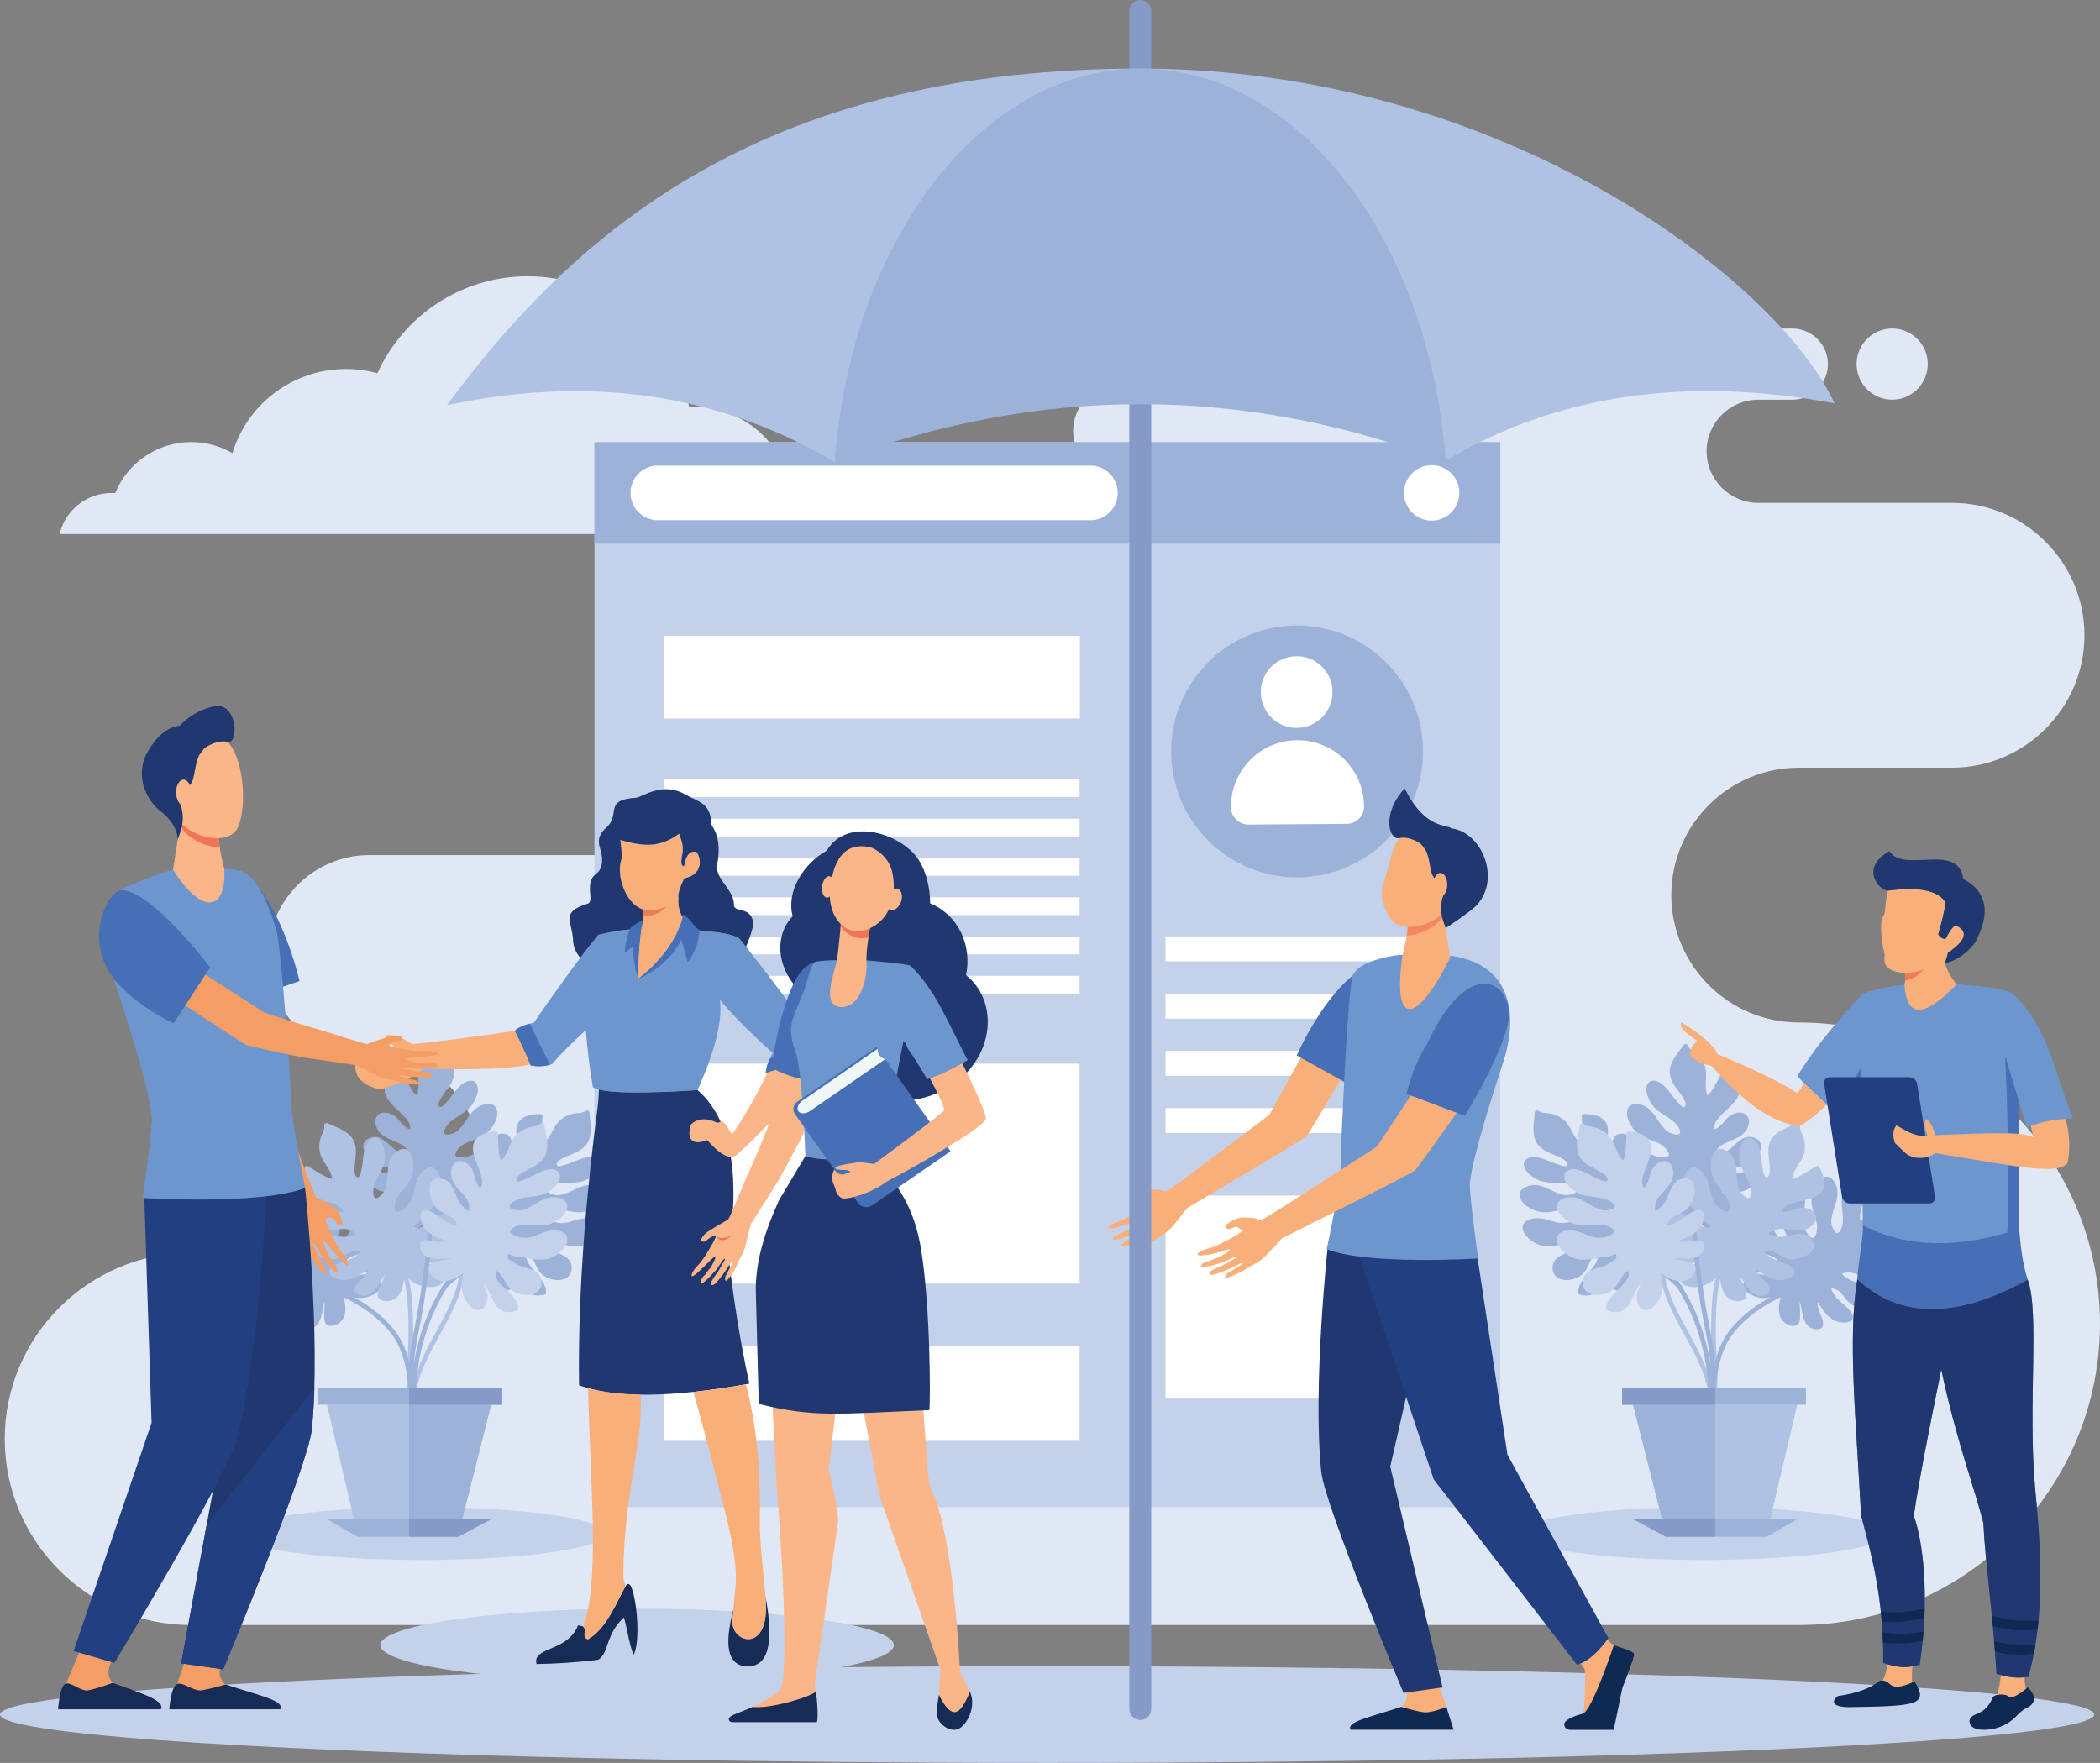 <?xml version="1.0" encoding="UTF-8"?><svg id="a" xmlns="http://www.w3.org/2000/svg" viewBox="0 0 1773.07 1488.61"><rect x="0" y="0" width="1773.07" height="1488.61" fill="#808080" stroke="none"/><path d="M1597.61,337.48c-16.6,0-30.05-13.46-30.05-30.05s13.46-30.05,30.05-30.05,30.04,13.45,30.04,30.05-13.45,30.05-30.04,30.05h0ZM321.66,1057.95H161.11c-86.41,0-157.11,70.7-157.11,157.11h0c0,86.4,70.69,157.11,157.11,157.11H1518.67c139.92,0,254.39-114.48,254.39-254.4h0c0-139.92-114.47-254.4-254.39-254.4h0c-59.16,0-107.56-48.41-107.56-107.57h0c0-59.16,48.4-107.56,107.56-107.56h129.46c61.5,0,111.82-50.32,111.82-111.83h0c0-61.51-50.32-111.83-111.82-111.83h-163.71c-23.94,0-43.53-19.6-43.53-43.54h0c0-23.95,19.59-43.54,43.53-43.54h28.86c16.53,0,30.05-13.52,30.05-30.05h0c0-16.52-13.52-30.05-30.05-30.05h-189.36c-39.87,0-44.31,47.11-145.05,47.11h-233.57c-21.57,0-39.21,17.64-39.21,39.21h0c0,21.57,17.65,39.21,39.21,39.21h37.65c31.25,0,56.82,25.57,56.82,56.81h0c0,31.24-25.57,56.81-56.82,56.81h-113.32c-153.03,0-174.64,39.99-201.45,119.53-26.8,79.53-165.99,85.95-165.99,85.95h-190.33c-47.09,0-85.62,38.53-85.62,85.61h0c0,47.09,38.53,85.62,85.62,85.62h9.8c45.29,0,82.35,37.05,82.35,82.34h0c0,45.29-37.06,82.35-82.35,82.35h0Z" style="fill:#e0e8f5; fill-rule:evenodd;"/><path d="M704.33,450.91H50.37c4.7-19.87,22.54-34.65,43.84-34.65,1.02,0,2.05,.04,3.06,.12,10.32-25.28,35.17-43.11,64.17-43.11,12.7,0,24.57,3.43,34.79,9.37,12.47-41.11,50.67-71.05,95.85-71.05,9.19,0,18.11,1.25,26.56,3.59,21.88-48.3,70.5-81.9,126.97-81.9,66.98,0,122.91,47.28,136.27,110.27,1.14-.04,2.25-.08,3.38-.08,42.91,0,78.31,32.09,83.55,73.56,17.5,3.29,31.45,16.67,35.51,33.88Z" style="fill:#e0e8f5; fill-rule:evenodd;"/><path d="M1567.51,1159.59c.05,3.34,.25,6.14,.5,8.08-.25-1.94-.44-4.74-.5-8.08Z" style="fill:#ecebe8; fill-rule:evenodd;"/><ellipse cx="1437.74" cy="1294.92" rx="155.66" ry="22.32" style="fill:#c4d1eb;"/><path d="M1465.79,912.45c-2.46-3.16-5.81-5.56-9.19-7.66-.89-.56-2.19-.18-2.68,.74-2.62,4.86-5.03,9.84-8.02,14.49-.98,1.53-2.39,3.56-3.64,4.47-.07,.05-.4,.21-.54,.29-.02-.03-.03-.05-.06-.08-.24-.36-.38-.75-.52-1.17-2.33-7.15,.5-14.8-1.34-22-.97-3.81-3.39-7.78-6.13-10.56-2.98-3.02-6.98-4.42-8.84-8.49-.28-.62-.79-.91-1.33-.96h-.37c-.66,.06-1.34,.44-1.71,.98-4.3,6.19-10.32,12.58-11.46,20.31-1.02,6.86,2.69,12.6,6.65,17.81,1.92,2.51,3.81,5.08,5.29,7.89,.82,1.54,2.23,4.33,.74,5.84-1.56,1.59-3.93-1.25-5.16-2.51-2.53-2.61-4.66-5.58-6.85-8.47-3.62-4.78-9.35-12.03-16.16-10.71-3.01,.58-4.23,3.68-4.38,6.38-.25,4.3,1.85,8.92,3.96,12.52,4.79,8.17,14.52,10.54,20.77,17.15,1.44,1.52,5.38,6.71,3.12,8.85-.79,.74-2.63,.5-3.56,.35-2.29-.35-4.81-1.2-6.65-2.62-7.03-5.44-9.59-14.89-16.98-20.05-3.24-2.26-8.23-3.64-12.12-2.71-3.3,.79-4.82,3.9-4.97,7.03-.17,3.79,1.55,7.71,3.46,10.88,2.21,3.67,5.25,6.73,8.97,8.85,7.45,4.23,16.87,4.77,21.82,12.56,.68,1.07,1.41,2.46,1.08,3.75-.25,1.01-1.69,1.33-2.53,1.52-3.82,.84-8.84-.57-12.18-2.36-4.06-2.16-7-6.06-10.11-9.32-3.29-3.45-6.94-6.26-11.55-7.66-3.34-1.01-7.45-.84-9.61,2.27-1.98,2.87-1.57,6.72-.77,9.91,1.07,4.22,3.36,8.12,6.19,11.39,3.05,3.54,7.86,5.54,12.17,6.99,4.48,1.5,9.14,2.41,13.57,4.09,1.17,.44,2.08,.76,3.36,.85,1.37,.1,2.75,.03,4.09,.38,1.13,.29,.38,1.48,0,2.3-.92,1.97-3.86,1.89-5.72,2.04-1.76,.14-3.49,.58-5.24,.6-2.02,.01-4.04-.36-6.02-.67-3.94-.6-8.11-1.29-12.01-.11-3.76,1.14-6.42,4.7-7.1,8.5-1.42,7.99,7.51,12.87,14.14,13.88,4.25,.65,8.1-.27,11.83-2.39,4.61-2.6,8.23-6.35,13.54-7.01,.35,2.13-.41,3.83-2.3,5.43-2.6,2.19-6.2,3.38-9.33,4.54-6.18,2.3-15.23,4.34-18.54,10.74-.4,.78-.33,1.75,.33,2.38,2.93,2.79,6.31,4.99,10.43,5.32,3.42,.27,6.75-1.31,9.52-3.15,4.96-3.29,9.22-8.4,14.79-10.71-.76,1.41-2.05,2.37-3.61,3.58-2.78,2.16-4.21,5.16-4.98,8.53-1.16,5.11,.61,10.64,6.61,10.67,3.27,.02,6.56-1.63,9.29-3.27,3.13-1.88,5.63-4.6,7.57-7.66,2.41-3.79,3.75-8.16,4.49-12.63,5.02,9.77,15.91,19.98,26.2,11.54,8.78-7.22-5.68-12.75-11.4-18.44,1.13,.46,2.22,1.04,3.26,1.57,2.98,1.52,5.88,3.22,8.99,4.48,5.8,2.36,12.32,2.14,15.79-3.83,3-5.15-3.22-7.54-7.03-8.68-3.11-.94-8.92-1.95-11.18-5.07,7.67,.84,16.2,1.79,22.81-2.64,3.01-2.01,6.6-5.88,6.96-9.65,.29-3.09-3.05-4.18-5.45-4.41-6.54-.64-12.91,2.24-19.47,2.04-1.57-.06-3.14-.22-4.68-.56-.57-.13-1.16-.29-1.7-.54-.21-.09-.42-.26-.56-.37,.03-.1,.08-.2,.18-.32,.59-.68,1.34-1.18,2.09-1.67,1.68-1.1,3.44-1.75,5.44-1.96,3.81-.4,7.61,.07,11.41-.58,4.27-.74,7.74-3.22,10.57-6.41,2.5-2.83,4.92-6.41,5.32-10.27,.42-3.99-2-6.68-5.56-8.04-9.95-3.81-15.78,6.47-22.87,11.14-1.88,1.24-4.12,2.05-6.25,2.71-.88,.27-3.44,1.15-4.29,.47-.51-.41,1.18-3.11,1.5-3.63,1.43-2.31,3.26-3.93,5.61-5.28,5.94-3.4,13.18-4.45,17.86-9.82,3.07-3.52,5.48-9.5,2.48-13.79-3.19-4.56-10.29-3.32-14.3-.67-5.04,3.34-7.58,10.09-13.65,11.71-.53-2.88,.6-5.53,2.53-8.08,2.84-3.74,6.49-6.81,9.84-10.05,3.22-3.1,6.53-6.48,8.21-10.71,1.72-4.32,.61-8.69-2.17-12.29Z" style="fill:#9db2d9; fill-rule:evenodd;"/><path d="M1615.75,1050.87c.96-3.9,.77-8.01,.33-11.96-.11-1.05-1.21-1.84-2.24-1.65-5.44,.96-10.84,2.15-16.34,2.67-1.81,.17-4.28,.33-5.75-.1-.1-.03-.41-.18-.56-.24,.01-.03,.02-.06,.03-.11,.14-.42,.36-.77,.6-1.13,4.17-6.26,11.93-8.77,16.45-14.67,2.39-3.12,4.01-7.47,4.5-11.34,.52-4.21-.85-8.22,1.2-12.2,.75-1.46-.79-2.75-2.12-2.67-7.52,.45-16.27-.32-23.05,3.56-6.02,3.45-8.22,9.91-9.87,16.25-.79,3.06-1.64,6.14-2.92,9.04-.71,1.59-2.03,4.43-4.13,4.2-2.2-.24-1.46-3.85-1.22-5.61,.49-3.6,1.5-7.11,2.41-10.62,1.51-5.8,3.67-14.79-1.59-19.33-2.31-1.99-5.5-1.03-7.73,.52-3.53,2.47-5.86,6.97-7.38,10.86-3.46,8.83,.7,17.94-.61,26.93-.3,2.07-1.95,8.38-5.02,7.92-1.08-.16-2.01-1.75-2.48-2.57-1.14-2.03-2.04-4.52-2.06-6.85-.08-8.89,5.75-16.75,5.24-25.74-.23-3.94-2.24-8.72-5.38-11.21-2.66-2.1-6.04-1.38-8.59,.45-3.09,2.2-5.1,5.98-6.41,9.45-1.51,4.01-2.04,8.29-1.4,12.52,1.29,8.47,6.7,16.21,3.64,24.92-.42,1.19-1.06,2.62-2.28,3.17-.95,.42-2.08-.51-2.76-1.05-3.02-2.48-5.02-7.29-5.69-11.02-.81-4.52,.43-9.25,1.07-13.71,.67-4.71,.62-9.33-1.13-13.81-1.28-3.25-3.94-6.38-7.74-6.14-3.47,.22-6.26,2.92-8.26,5.53-2.65,3.45-4.29,7.68-5.11,11.92-.89,4.58,.51,9.6,2.04,13.88,1.59,4.45,3.76,8.67,5.18,13.19,.38,1.19,.7,2.1,1.42,3.16,.78,1.13,1.68,2.18,2.24,3.45,.47,1.07-.93,1.21-1.81,1.42-2.12,.51-3.87-1.86-5.14-3.22-1.19-1.29-2.62-2.39-3.71-3.75-1.26-1.58-2.21-3.4-3.21-5.15-1.96-3.47-4-7.17-7.34-9.5-3.23-2.26-7.66-2.14-11.07-.32-7.16,3.83-5.46,13.86-2.15,19.7,2.12,3.74,5.23,6.19,9.2,7.82,4.89,2.01,10.09,2.53,13.88,6.3-1.46,1.58-3.26,2.05-5.68,1.55-3.33-.68-6.49-2.77-9.35-4.51-5.62-3.44-12.82-9.28-19.9-7.92-.86,.16-1.58,.83-1.67,1.73-.38,4.03-.02,8.04,2.28,11.48,1.9,2.86,5.21,4.49,8.37,5.53,5.65,1.86,12.3,2.05,17.56,4.99-1.59,.27-3.13-.14-5.05-.62-3.42-.85-6.65-.11-9.78,1.37-4.73,2.25-7.98,7.06-4.29,11.79,2.01,2.59,5.34,4.14,8.32,5.28,3.41,1.29,7.1,1.57,10.7,1.21,4.47-.45,8.73-2.11,12.69-4.28-4.57,9.98-5.85,24.86,7.15,27.7,11.1,2.43,6.5-12.36,7.43-20.36,.33,1.17,.56,2.38,.79,3.53,.64,3.29,1.11,6.61,2.04,9.84,1.74,6.02,5.95,10.99,12.78,10.02,5.89-.83,3.93-7.19,2.47-10.9-1.19-3.02-4-8.21-2.94-11.92,4.09,6.55,8.62,13.84,16.19,16.29,3.43,1.11,8.7,1.54,11.88-.51,2.6-1.68,1.4-4.98,.09-7.01-3.54-5.54-9.74-8.75-13.64-14.04-.93-1.27-1.78-2.6-2.46-4.02-.25-.53-.5-1.09-.64-1.67-.05-.22-.04-.5-.05-.67,.09-.03,.21-.05,.35-.04,.9,.03,1.76,.32,2.6,.6,1.91,.63,3.5,1.62,4.91,3.06,2.67,2.75,4.66,6.03,7.52,8.61,3.23,2.89,7.32,4.09,11.56,4.33,3.78,.22,8.09-.11,11.36-2.18,3.38-2.14,4.01-5.71,2.88-9.34-3.17-10.17-14.85-8.38-22.91-11.07-2.14-.72-4.16-1.97-6.01-3.24-.75-.52-3.03-1.99-3.02-3.08,0-.65,3.17-1,3.78-1.07,2.71-.31,5.1,.12,7.61,1.14,6.34,2.55,11.65,7.59,18.76,7.94,4.67,.23,10.86-1.56,12.37-6.58,1.61-5.33-3.75-10.14-8.32-11.65-5.74-1.9-12.61,.28-17.63-3.48,1.93-2.2,4.7-2.96,7.92-3.01,4.69-.1,9.36,.88,13.99,1.51,4.43,.61,9.13,1.12,13.49-.18,4.46-1.33,7.21-4.9,8.3-9.3Z" style="fill:#9db2d9; fill-rule:evenodd;"/><path d="M1349.24,942.54c-3.73-1.44-7.85-1.77-11.82-1.84-1.05-.02-1.97,.98-1.92,2.02,.26,5.51,.76,11.03,.59,16.55-.06,1.81-.21,4.28-.82,5.69-.04,.09-.23,.38-.32,.52-.03-.01-.05-.02-.09-.04-.4-.18-.72-.45-1.04-.74-5.68-4.92-7.19-12.94-12.48-18.17-2.79-2.77-6.9-4.92-10.68-5.89-4.11-1.05-8.26-.21-11.95-2.74-1.35-.92-2.84,.44-2.92,1.77-.51,7.51-2.38,16.09,.62,23.31,2.66,6.41,8.79,9.42,14.86,11.84,2.94,1.18,5.87,2.41,8.59,4.04,1.5,.9,4.14,2.57,3.65,4.63-.53,2.16-4.01,.96-5.73,.5-3.5-.94-6.87-2.39-10.23-3.74-5.56-2.23-14.21-5.5-19.37-.87-2.27,2.04-1.72,5.33-.47,7.74,1.99,3.81,6.17,6.69,9.84,8.69,8.32,4.54,17.88,1.58,26.64,4.02,2.01,.56,8.07,2.99,7.22,5.98-.29,1.04-2,1.77-2.87,2.14-2.15,.88-4.74,1.44-7.05,1.17-8.83-1.04-15.89-7.83-24.88-8.45-3.93-.27-8.93,1.11-11.79,3.92-2.43,2.37-2.13,5.82-.64,8.58,1.8,3.34,5.29,5.81,8.56,7.54,3.79,2.01,7.97,3.07,12.24,2.97,8.57-.2,16.93-4.59,25.18-.45,1.13,.56,2.47,1.38,2.86,2.66,.3,.99-.76,2-1.39,2.59-2.84,2.69-7.87,4.06-11.65,4.26-4.59,.23-9.12-1.6-13.47-2.79-4.59-1.27-9.17-1.8-13.84-.63-3.39,.85-6.83,3.11-7.07,6.89-.22,3.47,2.11,6.58,4.44,8.89,3.09,3.07,7.07,5.24,11.17,6.59,4.44,1.46,9.59,.71,14.03-.27,4.61-1.01,9.08-2.63,13.74-3.47,1.23-.22,2.17-.43,3.32-1.01,1.22-.63,2.38-1.39,3.71-1.79,1.12-.33,1.09,1.08,1.19,1.98,.22,2.16-2.34,3.61-3.85,4.68-1.44,1.02-2.7,2.29-4.2,3.21-1.72,1.05-3.64,1.77-5.5,2.53-3.69,1.51-7.61,3.06-10.35,6.08-2.64,2.92-3.09,7.33-1.72,10.94,2.89,7.58,13.06,7.17,19.27,4.63,3.98-1.63,6.8-4.41,8.92-8.13,2.61-4.61,3.78-9.69,8-12.98,1.39,1.64,1.61,3.49,.82,5.83-1.1,3.22-3.57,6.09-5.67,8.7-4.12,5.15-10.82,11.55-10.37,18.75,.06,.88,.63,1.67,1.51,1.87,3.95,.89,7.97,1.04,11.67-.8,3.07-1.53,5.11-4.6,6.55-7.6,2.55-5.37,3.58-11.94,7.17-16.79,.06,1.6-.54,3.08-1.25,4.92-1.28,3.29-.96,6.59,.12,9.88,1.63,4.98,6,8.81,11.16,5.75,2.82-1.67,4.78-4.77,6.29-7.58,1.72-3.22,2.45-6.85,2.55-10.46,.12-4.49-.99-8.93-2.65-13.13,9.33,5.79,23.92,8.94,28.39-3.58,3.82-10.71-11.44-8.01-19.26-9.95,1.2-.18,2.44-.25,3.61-.33,3.34-.22,6.69-.26,10.01-.77,6.19-.96,11.65-4.51,11.56-11.41-.08-5.95-6.63-4.81-10.5-3.83-3.15,.8-8.65,2.92-12.2,1.41,7.01-3.23,14.82-6.8,18.21-14,1.54-3.27,2.63-8.44,1-11.86-1.33-2.79-4.76-2.01-6.94-.98-5.94,2.82-9.92,8.56-15.65,11.76-1.38,.77-2.8,1.43-4.3,1.92-.56,.18-1.14,.36-1.73,.43-.22,.02-.5-.02-.67-.04-.02-.09-.03-.21,0-.36,.15-.89,.54-1.7,.92-2.51,.87-1.81,2.05-3.26,3.65-4.48,3.06-2.3,6.57-3.85,9.49-6.38,3.28-2.83,4.98-6.74,5.76-10.92,.69-3.71,.92-8.04-.72-11.54-1.7-3.63-5.16-4.7-8.91-4.04-10.49,1.86-10.19,13.67-13.88,21.33-.98,2.02-2.48,3.88-3.97,5.54-.61,.69-2.36,2.76-3.44,2.62-.64-.09-.58-3.28-.57-3.89,.03-2.73,.76-5.04,2.09-7.4,3.34-5.96,9.01-10.6,10.26-17.6,.82-4.61-.18-10.97-4.96-13.11-5.08-2.26-10.54,2.45-12.61,6.79-2.6,5.45-1.31,12.55-5.68,17.05-1.93-2.19-2.33-5.04-1.98-8.23,.51-4.67,2.06-9.18,3.27-13.68,1.16-4.32,2.26-8.92,1.53-13.4-.75-4.59-3.94-7.77-8.18-9.42Z" style="fill:#9db2d9; fill-rule:evenodd;"/><path d="M1540.18,996.71c-.53-3.97-2.24-7.72-4.1-11.24-.5-.93-1.81-1.25-2.7-.71-4.69,2.9-9.28,6-14.2,8.52-1.62,.83-3.85,1.88-5.38,2.03-.09,.01-.44-.01-.61-.02,0-.03,0-.06-.01-.11-.02-.43,.05-.84,.14-1.28,1.57-7.35,7.86-12.55,9.88-19.7,1.08-3.78,.97-8.42,0-12.21-1.06-4.11-3.82-7.32-3.38-11.78,.16-1.62-1.76-2.26-2.96-1.7-6.82,3.2-15.23,5.7-20.1,11.82-4.32,5.43-3.99,12.25-3.18,18.74,.39,3.14,.73,6.31,.62,9.48-.06,1.75-.24,4.87-2.29,5.43-2.14,.59-2.78-3.04-3.21-4.76-.88-3.53-1.23-7.16-1.68-10.76-.74-5.95-2.05-15.1-8.61-17.38-2.89-1-5.5,1.07-6.99,3.33-2.37,3.59-2.87,8.64-2.85,12.82,.05,9.49,7.26,16.41,9.37,25.25,.47,2.04,1.28,8.51-1.75,9.22-1.06,.24-2.52-.89-3.25-1.48-1.81-1.46-3.56-3.45-4.45-5.61-3.36-8.23-.83-17.69-4.63-25.85-1.67-3.58-5.29-7.28-9.13-8.44-3.25-.98-6.12,.95-7.82,3.58-2.06,3.2-2.53,7.45-2.47,11.15,.07,4.29,1.17,8.46,3.32,12.16,4.31,7.4,12.2,12.59,12.57,21.82,.05,1.27-.01,2.83-.95,3.8-.73,.74-2.12,.3-2.95,.04-3.72-1.19-7.35-4.92-9.35-8.15-2.43-3.9-3.02-8.75-4.07-13.14-1.11-4.63-2.86-8.9-6.14-12.41-2.38-2.56-6.02-4.48-9.46-2.86-3.14,1.48-4.73,5.03-5.63,8.19-1.19,4.19-1.17,8.71-.36,12.95,.87,4.59,4.02,8.74,7.02,12.15,3.13,3.55,6.7,6.67,9.69,10.34,.79,.98,1.42,1.7,2.48,2.43,1.13,.77,2.37,1.41,3.35,2.38,.83,.82-.42,1.48-1.17,1.99-1.78,1.25-4.28-.3-5.96-1.1-1.59-.76-3.31-1.24-4.83-2.12-1.75-1-3.31-2.34-4.88-3.6-3.1-2.49-6.36-5.19-10.33-6.12-3.83-.9-7.91,.83-10.4,3.79-5.24,6.21,.04,14.9,5.27,19.11,3.35,2.69,7.14,3.82,11.44,3.87,5.28,.06,10.3-1.38,15.23,.73-.77,2.01-2.28,3.11-4.71,3.54-3.35,.59-7.05-.19-10.36-.75-6.5-1.12-15.34-3.9-21.42-.02-.74,.47-1.16,1.36-.91,2.23,1.13,3.89,2.95,7.49,6.35,9.83,2.83,1.95,6.51,2.25,9.82,2.05,5.93-.36,12.18-2.64,18.16-1.85-1.38,.83-2.96,1.02-4.92,1.29-3.49,.47-6.22,2.35-8.58,4.88-3.57,3.83-4.81,9.51,.36,12.54,2.83,1.66,6.49,1.88,9.67,1.83,3.65-.06,7.18-1.17,10.4-2.83,3.98-2.07,7.33-5.17,10.22-8.66-.56,10.96,3.73,25.26,16.86,23.11,11.22-1.84,1.49-13.89-.61-21.67,.75,.96,1.4,2.01,2.04,3,1.81,2.82,3.47,5.73,5.53,8.38,3.83,4.96,9.58,8.02,15.58,4.6,5.17-2.95,1-8.14-1.72-11.05-2.22-2.37-6.74-6.16-7.13-9.99,6.21,4.58,13.12,9.68,21.06,9.16,3.61-.23,8.66-1.77,10.86-4.86,1.8-2.52-.54-5.14-2.5-6.54-5.34-3.84-12.29-4.54-17.86-8.01-1.33-.83-2.6-1.77-3.76-2.84-.44-.4-.86-.83-1.21-1.31-.13-.18-.22-.45-.3-.61,.07-.06,.18-.13,.32-.17,.84-.3,1.75-.35,2.64-.41,2.01-.12,3.85,.21,5.69,1.04,3.49,1.56,6.55,3.89,10.17,5.21,4.07,1.5,8.31,1.1,12.35-.24,3.59-1.19,7.48-3.08,9.75-6.21,2.36-3.24,1.62-6.79-.78-9.75-6.7-8.28-16.89-2.32-25.37-1.84-2.25,.13-4.59-.29-6.78-.79-.89-.21-3.55-.73-3.94-1.75-.23-.61,2.58-2.1,3.12-2.39,2.41-1.28,4.79-1.76,7.49-1.75,6.84,.04,13.64,2.76,20.37,.46,4.43-1.51,9.51-5.46,9.07-10.68-.47-5.54-7.23-8.04-12.03-7.76-6.03,.36-11.62,4.92-17.67,3.27,.98-2.75,3.28-4.48,6.24-5.71,4.32-1.81,9.03-2.64,13.56-3.76,4.34-1.07,8.9-2.34,12.47-5.14,3.66-2.88,4.89-7.21,4.29-11.72Z" style="fill:#b0c2e4; fill-rule:evenodd;"/><path d="M1511.12,958.66c-2.27,9.9-4.26,19.86-7.09,29.62-2.92,10.01-7.07,19.28-12.79,28-11.8,18.02-26.84,33.63-39,51.4-.51,.74-.41,1.46-.02,1.99-2.35,4.43-3.71,9.46-4.68,14.28-1.7,8.38-2.22,16.99-2.56,25.53-.42,10.43-.34,20.81,.15,31.24,.57,12.25,1.38,24.52,.86,36.8-.03,.71-.07,1.42-.11,2.13-.14,2.54,3.79,2.53,3.94,0,.67-11.98-.02-23.97-.61-35.94-.52-10.68-.76-21.29-.38-31.97,.3-8.26,.71-16.53,2.12-24.68,1.29-7.41,3.33-15.8,8.93-21.22,.79-.78,.71-1.75,.22-2.44,11.36-15.45,24.4-29.65,34.92-45.72,5.64-8.6,9.66-17.89,12.61-27.72,2.99-9.93,4.96-20.15,7.29-30.25,.57-2.47-3.23-3.52-3.8-1.04Z" style="fill:#b0c2e4; fill-rule:evenodd;"/><path d="M1446.87,1180.24c-2.14-19.15-10.95-36.28-20.07-52.94-9.05-16.51-18.58-33.25-21.35-52.16-.37-2.51-4.16-1.43-3.8,1.05,5.54,37.73,37.04,65.95,41.29,104.05,.29,2.49,4.22,2.52,3.94,0Z" style="fill:#b0c2e4; fill-rule:evenodd;"/><path d="M1504.76,1090.51c-16.85,7.36-33.36,18.61-44.67,33.27-6.17,8-9.8,17.09-12.07,26.63-.87-9.94-2.69-19.79-4.59-29.57-4.44-22.83-7.86-45.77-10-68.94-.85-9.2-1.49-18.41-1.91-27.62-.12-2.54-4.05-2.54-3.93,0,1.18,25.59,4.12,51.06,8.09,76.37,2.68,17.12,7.22,34.03,8.54,51.34-1.48-9.35-3.71-18.59-6.58-27.59-4.11-12.87-9.63-25.37-16.8-36.83,.04-.49-.11-1.01-.52-1.47-.49-.54-.98-1.09-1.48-1.61-1.78-2.68-3.65-5.29-5.61-7.84-.88-1.14-2.14-.73-2.8,.19-3.01-2.31-6.23-4.37-9.7-6.17-8.09-4.19-18.16-6.9-22.05-16.08-.99-2.33-4.38-.32-3.4,1.99,3.85,9.12,13.27,12.5,21.49,16.5,7.38,3.58,13.61,8.19,19.19,14.08,7.87,11.98,13.74,25.29,18.09,38.89,5.27,16.52,8.29,33.88,8.32,51.24,0,.09,0,.18,.02,.27-.27,1.29,.75,2.13,1.82,2.21,.53,1.79,3.7,1.54,3.87-.71,1.43-18.62,3.56-38.17,15.49-53.37,11.02-14.02,26.98-24.7,43.21-31.78,2.32-1.01,.32-4.41-1.99-3.41Z" style="fill:#9db2d9; fill-rule:evenodd;"/><path d="M1386.92,958.24c-3.58-1.81-7.64-2.53-11.58-2.98-1.05-.12-2.06,.79-2.11,1.82-.26,5.52-.31,11.05-1.01,16.54-.23,1.8-.63,4.24-1.37,5.58-.04,.09-.26,.36-.36,.5-.03-.02-.05-.03-.09-.06-.37-.22-.67-.51-.97-.83-5.17-5.45-5.91-13.57-10.66-19.29-2.52-3.02-6.4-5.56-10.07-6.9-3.99-1.44-8.2-.99-11.63-3.88-1.25-1.05-2.86,.17-3.08,1.48-1.22,7.43-3.92,15.79-1.63,23.26,2.03,6.64,7.84,10.22,13.65,13.22,2.81,1.46,5.62,2.96,8.17,4.86,1.4,1.04,3.87,2.96,3.18,4.96-.73,2.1-4.09,.57-5.74-.06-3.4-1.27-6.6-3.04-9.82-4.7-5.33-2.76-13.61-6.85-19.2-2.74-2.46,1.81-2.23,5.14-1.22,7.65,1.62,3.99,5.5,7.26,8.96,9.61,7.84,5.33,17.63,3.3,26.12,6.57,1.95,.75,7.74,3.75,6.62,6.65-.4,1.01-2.16,1.58-3.07,1.85-2.22,.66-4.85,.98-7.13,.48-8.68-1.89-15.05-9.32-23.93-10.81-3.9-.65-9,.25-12.12,2.75-2.65,2.13-2.68,5.59-1.48,8.48,1.47,3.5,4.71,6.3,7.8,8.34,3.56,2.37,7.62,3.83,11.9,4.14,8.55,.63,17.28-2.93,25.11,1.98,1.06,.67,2.33,1.61,2.58,2.93,.2,1.02-.95,1.92-1.63,2.45-3.09,2.4-8.23,3.29-12.01,3.11-4.59-.21-8.93-2.46-13.14-4.08-4.44-1.7-8.95-2.67-13.71-1.96-3.46,.52-7.1,2.43-7.7,6.17-.56,3.44,1.46,6.75,3.56,9.29,2.77,3.34,6.53,5.89,10.48,7.63,4.27,1.88,9.47,1.63,13.99,1.09,4.7-.56,9.3-1.74,14.01-2.14,1.25-.09,2.2-.21,3.41-.68,1.28-.5,2.5-1.15,3.86-1.41,1.14-.22,.98,1.18,.99,2.08,.02,2.18-2.67,3.36-4.29,4.29-1.53,.88-2.9,2.02-4.48,2.79-1.81,.88-3.8,1.41-5.73,1.99-3.82,1.14-7.88,2.31-10.89,5.05-2.92,2.66-3.79,7-2.77,10.73,2.15,7.83,12.31,8.39,18.74,6.46,4.11-1.23,7.19-3.72,9.66-7.23,3.04-4.32,4.7-9.28,9.23-12.14,1.22,1.77,1.27,3.63,.24,5.88-1.4,3.1-4.14,5.71-6.48,8.1-4.6,4.73-11.89,10.46-12.14,17.65-.03,.88,.46,1.72,1.32,2.01,3.85,1.27,7.85,1.8,11.71,.33,3.21-1.22,5.54-4.08,7.25-6.93,3.07-5.09,4.72-11.54,8.76-16.02-.09,1.6-.83,3.02-1.73,4.78-1.58,3.14-1.58,6.46-.83,9.83,1.14,5.12,5.11,9.35,10.55,6.81,2.97-1.39,5.22-4.29,6.99-6.94,2.02-3.04,3.11-6.57,3.55-10.17,.55-4.45-.12-8.97-1.36-13.32,8.73,6.67,22.94,11.21,28.6-.83,4.83-10.29-10.6-9.07-18.21-11.76,1.22-.06,2.45-.01,3.62,.02,3.35,.11,6.69,.38,10.04,.2,6.25-.35,12.03-3.36,12.61-10.25,.49-5.93-6.14-5.43-10.08-4.82-3.21,.49-8.89,2.08-12.27,.23,7.29-2.54,15.4-5.35,19.48-12.18,1.84-3.1,3.44-8.14,2.14-11.71-1.07-2.9-4.54-2.46-6.82-1.64-6.19,2.23-10.7,7.57-16.71,10.19-1.44,.63-2.93,1.15-4.47,1.5-.57,.13-1.17,.24-1.76,.25-.23,.01-.5-.06-.67-.1,0-.09,0-.22,.04-.35,.23-.86,.7-1.66,1.16-2.41,1.04-1.72,2.35-3.05,4.07-4.1,3.27-2,6.91-3.21,10.06-5.43,3.54-2.5,5.61-6.24,6.79-10.32,1.05-3.63,1.69-7.9,.4-11.56-1.34-3.78-4.68-5.18-8.48-4.88-10.62,.83-11.47,12.62-15.88,19.88-1.17,1.92-2.84,3.62-4.48,5.14-.67,.62-2.62,2.52-3.68,2.27-.63-.15-.27-3.32-.21-3.92,.31-2.71,1.25-4.95,2.8-7.17,3.9-5.62,9.99-9.68,11.91-16.53,1.25-4.51,.88-10.94-3.68-13.53-4.83-2.75-10.71,1.41-13.2,5.54-3.12,5.17-2.52,12.36-7.31,16.42-1.71-2.36-1.83-5.24-1.18-8.38,.96-4.6,2.94-8.94,4.58-13.3,1.58-4.19,3.12-8.66,2.81-13.19-.3-4.65-3.17-8.12-7.23-10.17Z" style="fill:#c4d1eb; fill-rule:evenodd;"/><polygon points="1491.58 1295.98 1406.65 1295.98 1378.85 1186.16 1517.44 1186.16 1491.58 1295.98" style="fill:#b0c2e4; fill-rule:evenodd;"/><rect x="1369.59" y="1171.88" width="155.19" height="14.27" style="fill:#9db2d9;"/><polygon points="1448.15 1186.16 1378.85 1186.16 1406.65 1295.98 1448.15 1295.98 1448.15 1186.16" style="fill:#9db2d9; fill-rule:evenodd;"/><rect x="1369.59" y="1171.88" width="78.56" height="14.27" style="fill:#859ac6;"/><polygon points="1491.58 1297.63 1406.65 1297.63 1378.85 1282.8 1517.44 1282.8 1491.58 1297.63" style="fill:#9db2d9; fill-rule:evenodd;"/><polygon points="1448.15 1282.8 1378.85 1282.8 1406.65 1297.63 1448.15 1297.63 1448.15 1282.8" style="fill:#859ac6; fill-rule:evenodd;"/><path d="M226.03,1159.59c-.06,3.34-.25,6.14-.5,8.08,.25-1.94,.44-4.74,.5-8.08Z" style="fill:#ecebe8; fill-rule:evenodd;"/><ellipse cx="355.79" cy="1294.92" rx="155.66" ry="22.32" style="fill:#c4d1eb;"/><path d="M327.74,912.45c2.46-3.16,5.82-5.56,9.19-7.66,.9-.56,2.19-.18,2.68,.74,2.61,4.86,5.02,9.84,8.01,14.49,.99,1.53,2.39,3.56,3.64,4.47,.08,.05,.4,.21,.54,.29,.02-.03,.04-.05,.06-.08,.24-.36,.39-.75,.52-1.17,2.33-7.15-.5-14.8,1.34-22,.97-3.81,3.39-7.78,6.13-10.56,2.98-3.02,6.98-4.42,8.83-8.49,.28-.62,.79-.91,1.33-.96h.37c.66,.06,1.34,.44,1.71,.98,4.3,6.19,10.32,12.58,11.47,20.31,1.01,6.86-2.7,12.6-6.65,17.81-1.91,2.51-3.8,5.08-5.29,7.89-.82,1.54-2.24,4.33-.74,5.84,1.56,1.59,3.93-1.25,5.16-2.51,2.53-2.61,4.66-5.58,6.85-8.47,3.62-4.78,9.35-12.03,16.16-10.71,3,.58,4.22,3.68,4.38,6.38,.25,4.3-1.86,8.92-3.96,12.52-4.8,8.17-14.52,10.54-20.77,17.15-1.44,1.52-5.38,6.71-3.12,8.85,.79,.74,2.63,.5,3.56,.35,2.3-.35,4.81-1.2,6.65-2.62,7.03-5.44,9.6-14.89,16.98-20.05,3.24-2.26,8.23-3.64,12.13-2.71,3.3,.79,4.82,3.9,4.97,7.03,.18,3.79-1.55,7.71-3.46,10.88-2.21,3.67-5.25,6.73-8.97,8.85-7.45,4.23-16.87,4.77-21.82,12.56-.67,1.07-1.41,2.46-1.08,3.75,.25,1.01,1.68,1.33,2.53,1.52,3.82,.84,8.83-.57,12.18-2.36,4.06-2.16,7-6.06,10.11-9.32,3.28-3.45,6.94-6.26,11.54-7.66,3.34-1.01,7.45-.84,9.61,2.27,1.98,2.87,1.58,6.72,.77,9.91-1.07,4.22-3.36,8.12-6.19,11.39-3.05,3.54-7.86,5.54-12.17,6.99-4.48,1.5-9.14,2.41-13.57,4.09-1.17,.44-2.08,.76-3.36,.85-1.37,.1-2.75,.03-4.1,.38-1.13,.29-.38,1.48,0,2.3,.92,1.97,3.86,1.89,5.71,2.04,1.76,.14,3.49,.58,5.25,.6,2.02,.01,4.03-.36,6.02-.67,3.94-.6,8.1-1.29,12.01-.11,3.77,1.14,6.43,4.7,7.1,8.5,1.42,7.99-7.51,12.87-14.14,13.88-4.25,.65-8.1-.27-11.84-2.39-4.6-2.6-8.23-6.35-13.54-7.01-.35,2.13,.41,3.83,2.3,5.43,2.6,2.19,6.2,3.38,9.34,4.54,6.18,2.3,15.22,4.34,18.54,10.74,.4,.78,.32,1.75-.33,2.38-2.93,2.79-6.31,4.99-10.43,5.32-3.42,.27-6.75-1.31-9.52-3.15-4.96-3.29-9.22-8.4-14.78-10.71,.76,1.41,2.05,2.37,3.61,3.58,2.78,2.16,4.21,5.16,4.98,8.53,1.17,5.11-.61,10.64-6.61,10.67-3.27,.02-6.55-1.63-9.29-3.27-3.13-1.88-5.63-4.6-7.57-7.66-2.41-3.79-3.75-8.16-4.49-12.63-5.02,9.77-15.91,19.98-26.19,11.54-8.78-7.22,5.68-12.75,11.39-18.44-1.13,.46-2.21,1.04-3.26,1.57-2.98,1.52-5.87,3.22-8.98,4.48-5.8,2.36-12.31,2.14-15.78-3.83-3-5.15,3.21-7.54,7.03-8.68,3.11-.94,8.93-1.95,11.18-5.07-7.67,.84-16.2,1.79-22.81-2.64-3-2.01-6.6-5.88-6.96-9.65-.29-3.09,3.05-4.18,5.45-4.41,6.54-.64,12.91,2.24,19.47,2.04,1.58-.06,3.14-.22,4.68-.56,.57-.13,1.17-.29,1.7-.54,.21-.09,.42-.26,.56-.37-.04-.1-.09-.2-.18-.32-.58-.68-1.34-1.18-2.08-1.67-1.68-1.1-3.44-1.75-5.44-1.96-3.81-.4-7.61,.07-11.42-.58-4.27-.74-7.74-3.22-10.56-6.41-2.51-2.83-4.92-6.41-5.33-10.27-.41-3.99,2.01-6.68,5.56-8.04,9.96-3.81,15.78,6.47,22.87,11.14,1.88,1.24,4.12,2.05,6.26,2.71,.88,.27,3.44,1.15,4.29,.47,.5-.41-1.19-3.11-1.5-3.63-1.43-2.31-3.25-3.93-5.6-5.28-5.94-3.4-13.18-4.45-17.86-9.82-3.07-3.52-5.49-9.5-2.48-13.79,3.18-4.56,10.29-3.32,14.3-.67,5.04,3.34,7.58,10.09,13.65,11.71,.53-2.88-.59-5.53-2.53-8.08-2.83-3.74-6.49-6.81-9.84-10.05-3.22-3.1-6.53-6.48-8.2-10.71-1.72-4.32-.62-8.69,2.17-12.29Z" style="fill:#9db2d9; fill-rule:evenodd;"/><path d="M177.79,1050.87c-.97-3.9-.77-8.01-.34-11.96,.12-1.05,1.22-1.84,2.25-1.65,5.43,.96,10.84,2.15,16.34,2.67,1.81,.17,4.28,.33,5.75-.1,.1-.03,.41-.18,.56-.24-.01-.03-.02-.06-.03-.11-.13-.42-.35-.77-.6-1.13-4.17-6.26-11.93-8.77-16.46-14.67-2.39-3.12-4.01-7.47-4.49-11.34-.53-4.21,.84-8.22-1.2-12.2-.75-1.46,.8-2.75,2.12-2.67,7.52,.45,16.27-.32,23.05,3.56,6.02,3.45,8.23,9.91,9.87,16.25,.79,3.06,1.64,6.14,2.93,9.04,.7,1.59,2.02,4.43,4.13,4.2,2.21-.24,1.46-3.85,1.22-5.61-.49-3.6-1.5-7.11-2.41-10.62-1.51-5.8-3.67-14.79,1.58-19.33,2.31-1.99,5.51-1.03,7.73,.52,3.53,2.47,5.86,6.97,7.38,10.86,3.46,8.83-.7,17.94,.62,26.93,.3,2.07,1.95,8.38,5.02,7.92,1.07-.16,2.01-1.75,2.48-2.57,1.14-2.03,2.04-4.52,2.06-6.85,.08-8.89-5.75-16.75-5.23-25.74,.23-3.94,2.23-8.72,5.37-11.21,2.66-2.1,6.04-1.38,8.59,.45,3.09,2.2,5.09,5.98,6.4,9.45,1.51,4.01,2.04,8.29,1.4,12.52-1.28,8.47-6.7,16.21-3.63,24.92,.42,1.19,1.06,2.62,2.28,3.17,.94,.42,2.08-.51,2.75-1.05,3.03-2.48,5.02-7.29,5.69-11.02,.81-4.52-.43-9.25-1.07-13.71-.68-4.71-.62-9.33,1.13-13.81,1.27-3.25,3.94-6.38,7.73-6.14,3.47,.22,6.25,2.92,8.26,5.53,2.65,3.45,4.3,7.68,5.12,11.92,.89,4.58-.51,9.6-2.04,13.88-1.59,4.45-3.76,8.67-5.19,13.19-.37,1.19-.69,2.1-1.41,3.16-.78,1.13-1.68,2.18-2.24,3.45-.47,1.07,.93,1.21,1.81,1.42,2.12,.51,3.87-1.86,5.13-3.22,1.2-1.29,2.62-2.39,3.72-3.75,1.26-1.58,2.21-3.4,3.2-5.15,1.97-3.47,4-7.17,7.34-9.5,3.23-2.26,7.66-2.14,11.07-.32,7.16,3.83,5.46,13.86,2.15,19.7-2.12,3.74-5.23,6.19-9.2,7.82-4.89,2.01-10.08,2.53-13.88,6.3,1.46,1.58,3.26,2.05,5.69,1.55,3.33-.68,6.49-2.77,9.34-4.51,5.63-3.44,12.83-9.28,19.9-7.92,.86,.16,1.58,.83,1.67,1.73,.38,4.03,.02,8.04-2.27,11.48-1.9,2.86-5.21,4.49-8.37,5.53-5.65,1.86-12.3,2.05-17.56,4.99,1.59,.27,3.13-.14,5.05-.62,3.42-.85,6.65-.11,9.78,1.37,4.74,2.25,7.99,7.06,4.3,11.79-2.01,2.59-5.34,4.14-8.32,5.28-3.41,1.29-7.1,1.57-10.7,1.21-4.47-.45-8.73-2.11-12.7-4.28,4.57,9.98,5.85,24.86-7.15,27.7-11.1,2.43-6.5-12.36-7.42-20.36-.34,1.17-.56,2.38-.79,3.53-.65,3.29-1.11,6.61-2.04,9.84-1.73,6.02-5.94,10.99-12.78,10.02-5.89-.83-3.93-7.19-2.47-10.9,1.19-3.02,4-8.21,2.94-11.92-4.08,6.55-8.62,13.84-16.19,16.29-3.43,1.11-8.7,1.54-11.89-.51-2.6-1.68-1.4-4.98-.1-7.01,3.54-5.54,9.74-8.75,13.65-14.04,.93-1.27,1.77-2.6,2.45-4.02,.26-.53,.5-1.09,.64-1.67,.05-.22,.05-.5,.05-.67-.09-.03-.21-.05-.35-.04-.9,.03-1.76,.32-2.6,.6-1.91,.63-3.5,1.62-4.9,3.06-2.67,2.75-4.66,6.03-7.53,8.61-3.23,2.89-7.32,4.09-11.56,4.33-3.78,.22-8.08-.11-11.36-2.18-3.39-2.14-4.01-5.71-2.87-9.34,3.17-10.17,14.85-8.38,22.9-11.07,2.14-.72,4.16-1.97,6.01-3.24,.75-.52,3.03-1.99,3.02-3.08,0-.65-3.17-1-3.78-1.07-2.71-.31-5.1,.12-7.61,1.14-6.34,2.55-11.66,7.59-18.77,7.94-4.67,.23-10.86-1.56-12.37-6.58-1.61-5.33,3.75-10.14,8.32-11.65,5.74-1.9,12.61,.28,17.63-3.48-1.93-2.2-4.7-2.96-7.91-3.01-4.69-.1-9.36,.88-13.99,1.51-4.43,.61-9.13,1.12-13.49-.18-4.46-1.33-7.21-4.9-8.3-9.3Z" style="fill:#9db2d9; fill-rule:evenodd;"/><path d="M444.3,942.54c3.73-1.44,7.84-1.77,11.82-1.84,1.05-.02,1.97,.98,1.92,2.02-.26,5.51-.76,11.03-.59,16.55,.06,1.81,.21,4.28,.82,5.69,.04,.09,.23,.38,.31,.52,.03-.01,.06-.02,.09-.04,.4-.18,.72-.45,1.05-.74,5.68-4.92,7.19-12.94,12.47-18.17,2.79-2.77,6.91-4.92,10.69-5.89,4.11-1.05,8.26-.21,11.95-2.74,1.34-.92,2.83,.44,2.92,1.77,.51,7.51,2.38,16.09-.62,23.31-2.65,6.41-8.79,9.42-14.86,11.84-2.94,1.18-5.88,2.41-8.59,4.04-1.5,.9-4.14,2.57-3.65,4.63,.52,2.16,4.01,.96,5.72,.5,3.51-.94,6.87-2.39,10.23-3.74,5.56-2.23,14.2-5.5,19.37-.87,2.27,2.04,1.72,5.33,.47,7.74-2,3.81-6.17,6.69-9.84,8.69-8.32,4.54-17.88,1.58-26.63,4.02-2.01,.56-8.07,2.99-7.23,5.98,.3,1.04,2,1.77,2.87,2.14,2.15,.88,4.74,1.44,7.06,1.17,8.83-1.04,15.89-7.83,24.87-8.45,3.94-.27,8.93,1.11,11.79,3.92,2.43,2.37,2.13,5.82,.64,8.58-1.8,3.34-5.29,5.81-8.56,7.54-3.78,2.01-7.96,3.07-12.24,2.97-8.57-.2-16.93-4.59-25.18-.45-1.13,.56-2.47,1.38-2.86,2.66-.29,.99,.76,2,1.4,2.59,2.84,2.69,7.86,4.06,11.65,4.26,4.58,.23,9.12-1.6,13.47-2.79,4.59-1.27,9.17-1.8,13.84-.63,3.39,.85,6.82,3.11,7.07,6.89,.23,3.47-2.1,6.58-4.44,8.89-3.08,3.07-7.07,5.24-11.17,6.59-4.43,1.46-9.59,.71-14.03-.27-4.62-1.01-9.08-2.63-13.74-3.47-1.23-.22-2.17-.43-3.32-1.01-1.22-.63-2.38-1.39-3.71-1.79-1.12-.33-1.09,1.08-1.18,1.98-.23,2.16,2.34,3.61,3.85,4.68,1.43,1.02,2.69,2.29,4.19,3.21,1.72,1.05,3.64,1.77,5.5,2.53,3.69,1.51,7.62,3.06,10.36,6.08,2.64,2.92,3.1,7.33,1.72,10.94-2.9,7.58-13.07,7.17-19.28,4.63-3.98-1.63-6.8-4.41-8.92-8.13-2.6-4.61-3.78-9.69-8-12.98-1.39,1.64-1.61,3.49-.82,5.83,1.1,3.22,3.58,6.09,5.67,8.7,4.12,5.15,10.83,11.55,10.38,18.75-.06,.88-.63,1.67-1.51,1.87-3.95,.89-7.98,1.04-11.68-.8-3.07-1.53-5.11-4.6-6.54-7.6-2.56-5.37-3.59-11.94-7.17-16.79-.07,1.6,.54,3.08,1.25,4.92,1.28,3.29,.95,6.59-.12,9.88-1.63,4.98-6,8.81-11.16,5.75-2.82-1.67-4.78-4.77-6.28-7.58-1.72-3.22-2.46-6.85-2.55-10.46-.12-4.49,.99-8.93,2.64-13.13-9.32,5.79-23.92,8.94-28.39-3.58-3.81-10.71,11.44-8.01,19.26-9.95-1.21-.18-2.44-.25-3.61-.33-3.34-.22-6.69-.26-10.01-.77-6.2-.96-11.65-4.51-11.56-11.41,.08-5.95,6.63-4.81,10.5-3.83,3.15,.8,8.66,2.92,12.2,1.41-7.01-3.23-14.81-6.8-18.2-14-1.54-3.27-2.64-8.44-1-11.86,1.33-2.79,4.76-2.01,6.94-.98,5.94,2.82,9.92,8.56,15.65,11.76,1.38,.77,2.81,1.43,4.3,1.92,.56,.18,1.15,.36,1.73,.43,.22,.02,.5-.02,.67-.04,.01-.09,.03-.21,0-.36-.15-.89-.54-1.7-.92-2.51-.88-1.81-2.05-3.26-3.66-4.48-3.06-2.3-6.57-3.85-9.49-6.38-3.28-2.83-4.98-6.74-5.76-10.92-.7-3.71-.92-8.04,.72-11.54,1.7-3.63,5.16-4.7,8.91-4.04,10.49,1.86,10.19,13.67,13.88,21.33,.98,2.02,2.48,3.88,3.97,5.54,.61,.69,2.36,2.76,3.44,2.62,.64-.09,.58-3.28,.57-3.89-.04-2.73-.76-5.04-2.09-7.4-3.34-5.96-9.01-10.6-10.26-17.6-.82-4.61,.18-10.97,4.96-13.11,5.08-2.26,10.53,2.45,12.61,6.79,2.6,5.45,1.31,12.55,5.68,17.05,1.93-2.19,2.33-5.04,1.99-8.23-.51-4.67-2.06-9.18-3.27-13.68-1.17-4.32-2.26-8.92-1.53-13.4,.75-4.59,3.94-7.77,8.18-9.42Z" style="fill:#9db2d9; fill-rule:evenodd;"/><path d="M253.37,996.71c.53-3.97,2.24-7.72,4.1-11.24,.5-.93,1.81-1.25,2.69-.71,4.7,2.9,9.29,6,14.21,8.52,1.61,.83,3.85,1.88,5.38,2.03,.1,.01,.45-.01,.61-.02,0-.03,0-.06,.01-.11,.03-.43-.05-.84-.14-1.28-1.57-7.35-7.86-12.55-9.88-19.7-1.07-3.78-.97-8.42,.01-12.21,1.06-4.11,3.82-7.32,3.39-11.78-.16-1.62,1.75-2.26,2.96-1.7,6.82,3.2,15.23,5.7,20.1,11.82,4.32,5.43,3.99,12.25,3.18,18.74-.39,3.14-.74,6.31-.62,9.48,.06,1.75,.24,4.87,2.29,5.43,2.14,.59,2.78-3.04,3.2-4.76,.87-3.53,1.23-7.16,1.68-10.76,.74-5.95,2.05-15.1,8.6-17.38,2.89-1,5.5,1.07,7,3.33,2.37,3.59,2.87,8.64,2.85,12.82-.05,9.49-7.27,16.41-9.37,25.25-.48,2.04-1.28,8.51,1.75,9.22,1.05,.24,2.52-.89,3.25-1.48,1.81-1.46,3.56-3.45,4.44-5.61,3.35-8.23,.83-17.69,4.63-25.85,1.67-3.58,5.29-7.28,9.13-8.44,3.25-.98,6.12,.95,7.82,3.58,2.06,3.2,2.53,7.45,2.46,11.15-.07,4.29-1.16,8.46-3.32,12.16-4.32,7.4-12.2,12.59-12.58,21.82-.05,1.27,.02,2.83,.95,3.8,.73,.74,2.12,.3,2.95,.04,3.72-1.19,7.36-4.92,9.35-8.15,2.43-3.9,3.02-8.75,4.07-13.14,1.11-4.63,2.86-8.9,6.14-12.41,2.38-2.56,6.02-4.48,9.45-2.86,3.15,1.48,4.73,5.03,5.64,8.19,1.19,4.19,1.17,8.71,.36,12.95-.86,4.59-4.02,8.74-7.02,12.15-3.12,3.55-6.7,6.67-9.69,10.34-.79,.98-1.42,1.7-2.49,2.43-1.13,.77-2.36,1.41-3.35,2.38-.83,.82,.41,1.48,1.16,1.99,1.78,1.25,4.28-.3,5.96-1.1,1.59-.76,3.31-1.24,4.84-2.12,1.75-1,3.31-2.34,4.87-3.6,3.11-2.49,6.36-5.19,10.33-6.12,3.84-.9,7.91,.83,10.41,3.79,5.24,6.21-.04,14.9-5.27,19.11-3.35,2.69-7.15,3.82-11.44,3.87-5.29,.06-10.31-1.38-15.23,.73,.77,2.01,2.28,3.11,4.71,3.54,3.35,.59,7.05-.19,10.36-.75,6.5-1.12,15.34-3.9,21.42-.02,.74,.47,1.16,1.36,.91,2.23-1.13,3.89-2.95,7.49-6.35,9.83-2.82,1.95-6.5,2.25-9.82,2.05-5.94-.36-12.19-2.64-18.16-1.85,1.37,.83,2.96,1.02,4.92,1.29,3.49,.47,6.22,2.35,8.58,4.88,3.58,3.83,4.81,9.51-.36,12.54-2.82,1.66-6.49,1.88-9.68,1.83-3.65-.06-7.18-1.17-10.39-2.83-3.98-2.07-7.33-5.17-10.22-8.66,.56,10.96-3.74,25.26-16.87,23.11-11.22-1.84-1.48-13.89,.61-21.67-.74,.96-1.4,2.01-2.04,3-1.81,2.82-3.47,5.73-5.53,8.38-3.83,4.96-9.58,8.02-15.58,4.6-5.17-2.95-1-8.14,1.73-11.05,2.22-2.37,6.74-6.16,7.13-9.99-6.21,4.58-13.12,9.68-21.06,9.16-3.6-.23-8.66-1.77-10.86-4.86-1.8-2.52,.54-5.14,2.5-6.54,5.34-3.84,12.29-4.54,17.86-8.01,1.33-.83,2.6-1.77,3.76-2.84,.43-.4,.86-.83,1.21-1.31,.13-.18,.22-.45,.29-.61-.07-.06-.17-.13-.31-.17-.84-.3-1.76-.35-2.64-.41-2.01-.12-3.85,.21-5.69,1.04-3.5,1.56-6.55,3.89-10.17,5.21-4.07,1.5-8.31,1.1-12.35-.24-3.59-1.19-7.48-3.08-9.75-6.21-2.36-3.24-1.62-6.79,.77-9.75,6.7-8.28,16.9-2.32,25.38-1.84,2.25,.13,4.59-.29,6.77-.79,.9-.21,3.55-.73,3.94-1.75,.24-.61-2.58-2.1-3.12-2.39-2.4-1.28-4.79-1.76-7.49-1.75-6.84,.04-13.64,2.76-20.37,.46-4.43-1.51-9.52-5.46-9.07-10.68,.47-5.54,7.23-8.04,12.03-7.76,6.03,.36,11.62,4.92,17.68,3.27-.99-2.75-3.29-4.48-6.25-5.71-4.32-1.81-9.02-2.64-13.55-3.76-4.34-1.07-8.9-2.34-12.48-5.14-3.65-2.88-4.89-7.21-4.28-11.72Z" style="fill:#b0c2e4; fill-rule:evenodd;"/><path d="M282.41,958.66c2.28,9.9,4.26,19.86,7.1,29.62,2.92,10.01,7.07,19.28,12.79,28,11.81,18.02,26.84,33.63,39,51.4,.51,.74,.41,1.46,.02,1.99,2.34,4.43,3.7,9.46,4.68,14.28,1.7,8.38,2.21,16.99,2.56,25.53,.41,10.43,.33,20.81-.15,31.24-.57,12.25-1.38,24.52-.86,36.8,.03,.71,.07,1.42,.11,2.13,.14,2.54-3.8,2.53-3.94,0-.67-11.98,.03-23.97,.61-35.94,.53-10.68,.76-21.29,.38-31.97-.3-8.26-.71-16.53-2.12-24.68-1.28-7.41-3.33-15.8-8.93-21.22-.8-.78-.71-1.75-.22-2.44-11.37-15.45-24.4-29.65-34.93-45.72-5.64-8.6-9.65-17.89-12.61-27.72-2.98-9.93-4.96-20.15-7.28-30.25-.57-2.47,3.23-3.52,3.8-1.04Z" style="fill:#b0c2e4; fill-rule:evenodd;"/><path d="M346.67,1180.24c2.14-19.15,10.95-36.28,20.07-52.94,9.05-16.51,18.58-33.25,21.35-52.16,.37-2.51,4.16-1.43,3.8,1.05-5.54,37.73-37.04,65.95-41.29,104.05-.28,2.49-4.22,2.52-3.94,0Z" style="fill:#b0c2e4; fill-rule:evenodd;"/><path d="M288.78,1090.51c16.85,7.36,33.36,18.61,44.67,33.27,6.17,8,9.8,17.09,12.08,26.63,.86-9.94,2.68-19.79,4.59-29.57,4.43-22.83,7.85-45.77,10-68.94,.85-9.2,1.49-18.41,1.91-27.62,.12-2.54,4.06-2.54,3.94,0-1.18,25.59-4.12,51.06-8.09,76.37-2.69,17.12-7.22,34.03-8.54,51.34,1.49-9.35,3.72-18.59,6.59-27.59,4.11-12.87,9.63-25.37,16.8-36.83-.04-.49,.1-1.01,.51-1.47,.49-.54,.98-1.09,1.48-1.61,1.78-2.68,3.64-5.29,5.61-7.84,.88-1.14,2.14-.73,2.8,.19,3.02-2.31,6.23-4.37,9.7-6.17,8.09-4.19,18.17-6.9,22.05-16.08,.98-2.33,4.38-.32,3.4,1.99-3.85,9.12-13.26,12.5-21.49,16.5-7.38,3.58-13.61,8.19-19.18,14.08-7.87,11.98-13.74,25.29-18.09,38.89-5.27,16.52-8.29,33.88-8.33,51.24,0,.09-.01,.18-.02,.27,.27,1.29-.75,2.13-1.82,2.21-.53,1.79-3.7,1.54-3.87-.71-1.44-18.62-3.56-38.17-15.5-53.37-11.01-14.02-26.98-24.7-43.2-31.78-2.33-1.01-.32-4.41,1.99-3.41Z" style="fill:#9db2d9; fill-rule:evenodd;"/><path d="M406.62,958.24c3.57-1.81,7.63-2.53,11.58-2.98,1.05-.12,2.06,.79,2.11,1.82,.27,5.52,.31,11.05,1.01,16.54,.23,1.8,.63,4.24,1.37,5.58,.05,.09,.27,.36,.36,.5,.03-.02,.05-.03,.09-.06,.38-.22,.67-.51,.97-.83,5.18-5.45,5.91-13.57,10.66-19.29,2.51-3.02,6.39-5.56,10.07-6.9,3.99-1.44,8.2-.99,11.63-3.88,1.25-1.05,2.86,.17,3.08,1.48,1.22,7.43,3.92,15.79,1.63,23.26-2.02,6.64-7.83,10.22-13.65,13.22-2.82,1.46-5.62,2.96-8.17,4.86-1.4,1.04-3.88,2.96-3.18,4.96,.73,2.1,4.08,.57,5.74-.06,3.4-1.27,6.61-3.04,9.82-4.7,5.32-2.76,13.61-6.85,19.2-2.74,2.46,1.81,2.23,5.14,1.21,7.65-1.62,3.99-5.5,7.26-8.96,9.61-7.84,5.33-17.64,3.3-26.12,6.57-1.95,.75-7.74,3.75-6.61,6.65,.4,1.01,2.16,1.58,3.06,1.85,2.23,.66,4.86,.98,7.14,.48,8.68-1.89,15.05-9.32,23.93-10.81,3.9-.65,9,.25,12.12,2.75,2.64,2.13,2.68,5.59,1.47,8.48-1.47,3.5-4.71,6.3-7.8,8.34-3.57,2.37-7.63,3.83-11.9,4.14-8.55,.63-17.29-2.93-25.11,1.98-1.07,.67-2.33,1.61-2.59,2.93-.2,1.02,.95,1.92,1.64,2.45,3.08,2.4,8.22,3.29,12.01,3.11,4.59-.21,8.93-2.46,13.14-4.08,4.44-1.7,8.95-2.67,13.71-1.96,3.46,.52,7.1,2.43,7.71,6.17,.55,3.44-1.47,6.75-3.56,9.29-2.77,3.34-6.53,5.89-10.48,7.63-4.27,1.88-9.47,1.63-13.98,1.09-4.7-.56-9.3-1.74-14.01-2.14-1.24-.09-2.2-.21-3.4-.68-1.28-.5-2.5-1.15-3.86-1.41-1.14-.22-.98,1.18-.99,2.08-.02,2.18,2.67,3.36,4.28,4.29,1.53,.88,2.9,2.02,4.48,2.79,1.82,.88,3.8,1.41,5.73,1.99,3.82,1.14,7.88,2.31,10.89,5.05,2.91,2.66,3.79,7,2.76,10.73-2.15,7.83-12.31,8.39-18.73,6.46-4.12-1.23-7.2-3.72-9.67-7.23-3.04-4.32-4.7-9.28-9.22-12.14-1.22,1.77-1.27,3.63-.25,5.88,1.4,3.1,4.14,5.71,6.48,8.1,4.6,4.73,11.89,10.46,12.13,17.65,.03,.88-.45,1.72-1.32,2.01-3.85,1.27-7.84,1.8-11.71,.33-3.21-1.22-5.53-4.08-7.24-6.93-3.06-5.09-4.72-11.54-8.76-16.02,.09,1.6,.83,3.02,1.72,4.78,1.59,3.14,1.58,6.46,.83,9.83-1.14,5.12-5.11,9.35-10.55,6.81-2.97-1.39-5.22-4.29-6.99-6.94-2.02-3.04-3.1-6.57-3.55-10.17-.55-4.45,.12-8.97,1.37-13.32-8.73,6.67-22.95,11.21-28.6-.83-4.83-10.29,10.61-9.07,18.21-11.76-1.21-.06-2.45-.01-3.62,.02-3.35,.11-6.69,.38-10.04,.2-6.25-.35-12.03-3.36-12.61-10.25-.5-5.93,6.14-5.43,10.08-4.82,3.21,.49,8.9,2.08,12.27,.23-7.29-2.54-15.4-5.35-19.47-12.18-1.85-3.1-3.44-8.14-2.14-11.71,1.06-2.9,4.54-2.46,6.81-1.64,6.19,2.23,10.7,7.57,16.71,10.19,1.44,.63,2.93,1.15,4.47,1.5,.58,.13,1.18,.24,1.77,.25,.23,.01,.49-.06,.67-.1,0-.09,0-.22-.03-.35-.24-.86-.71-1.66-1.17-2.41-1.04-1.72-2.36-3.05-4.08-4.1-3.26-2-6.91-3.21-10.06-5.43-3.54-2.5-5.61-6.24-6.79-10.32-1.05-3.63-1.69-7.9-.4-11.56,1.34-3.78,4.68-5.18,8.48-4.88,10.62,.83,11.47,12.62,15.88,19.88,1.17,1.92,2.84,3.62,4.49,5.14,.67,.62,2.62,2.52,3.68,2.27,.63-.15,.26-3.32,.2-3.92-.3-2.71-1.25-4.95-2.79-7.17-3.9-5.62-9.99-9.68-11.91-16.53-1.26-4.51-.88-10.94,3.68-13.53,4.84-2.75,10.72,1.41,13.2,5.54,3.12,5.17,2.52,12.36,7.31,16.42,1.71-2.36,1.83-5.24,1.18-8.38-.95-4.6-2.93-8.94-4.58-13.3-1.58-4.19-3.12-8.66-2.82-13.19,.31-4.65,3.17-8.12,7.23-10.17Z" style="fill:#c4d1eb; fill-rule:evenodd;"/><polygon points="301.96 1295.98 386.89 1295.98 414.68 1186.16 276.09 1186.16 301.96 1295.98" style="fill:#b0c2e4; fill-rule:evenodd;"/><rect x="268.76" y="1171.88" width="155.19" height="14.27" style="fill:#9db2d9;"/><polygon points="345.39 1186.16 414.68 1186.16 386.89 1295.98 345.39 1295.98 345.39 1186.16" style="fill:#9db2d9; fill-rule:evenodd;"/><rect x="345.39" y="1171.88" width="78.56" height="14.27" style="fill:#859ac6;"/><polygon points="301.96 1297.63 386.89 1297.63 414.68 1282.8 276.09 1282.8 301.96 1297.63" style="fill:#9db2d9; fill-rule:evenodd;"/><polygon points="345.39 1282.8 414.68 1282.8 386.89 1297.63 345.39 1297.63 345.39 1282.8" style="fill:#859ac6; fill-rule:evenodd;"/><rect x="501.92" y="373.34" width="764.8" height="899.29" style="fill:#c4d1eb;"/><rect x="501.92" y="373.34" width="764.8" height="85.71" style="fill:#9db2d9;"/><path d="M555.41,393.13h365.25c12.7,0,23.08,10.38,23.08,23.07h0c0,12.69-10.38,23.07-23.08,23.07h-365.25c-12.69,0-23.07-10.38-23.07-23.07h0c0-12.69,10.38-23.07,23.07-23.07Z" style="fill:#fff; fill-rule:evenodd;"/><path d="M1208.78,439.61c12.9,0,23.41-10.51,23.41-23.41s-10.51-23.41-23.41-23.41-23.4,10.51-23.4,23.41,10.51,23.41,23.4,23.41Z" style="fill:#fff; fill-rule:evenodd;"/><rect x="561.01" y="536.85" width="350.75" height="69.89" style="fill:#fff;"/><path d="M560.8,658.17h350.75v15h-350.75v-15h0Zm0,165.84h350.75v15h-350.75v-15h0Zm0-33.17h350.75v15h-350.75v-15h0Zm0-33.17h350.75v15h-350.75v-15h0Zm0-33.17h350.75v15h-350.75v-15h0Zm0-33.17h350.75v15h-350.75v-15Z" style="fill:#fff; fill-rule:evenodd;"/><rect x="560.8" y="898.15" width="350.75" height="185.74" style="fill:#fff;"/><rect x="560.8" y="1136.91" width="350.75" height="79.68" style="fill:#fff;"/><path d="M1201.48,633.73c.42,58.72-46.84,106.67-105.56,107.09-58.72,.42-106.67-46.85-107.08-105.57-.42-58.72,46.84-106.67,105.56-107.08,58.72-.42,106.66,46.84,107.08,105.56Z" style="fill:#9db2d9; fill-rule:evenodd;"/><path d="M1125.08,584.17c.13,16.73-13.33,30.38-30.06,30.5-16.72,.12-30.38-13.34-30.5-30.07-.12-16.73,13.35-30.38,30.07-30.5,16.73-.12,30.38,13.35,30.5,30.07Z" style="fill:#fff; fill-rule:evenodd;"/><path d="M1095.09,625.03h0c-31.03,.22-56,25.56-55.78,56.59h0c.06,8.14,6.7,14.7,14.85,14.64l82.88-.59c8.15-.06,14.71-6.71,14.65-14.85h0c-.22-31.04-25.56-56.01-56.6-55.79Z" style="fill:#fff; fill-rule:evenodd;"/><path d="M984.06,790.68h222.18v21.1h-222.18v-21.1h0Zm0,145h222.18v21.1h-222.18v-21.1h0Zm0-48.33h222.18v21.1h-222.18v-21.1h0Zm0-48.34h222.18v21.1h-222.18v-21.1Z" style="fill:#fff; fill-rule:evenodd;"/><rect x="984.06" y="1009.54" width="222.18" height="171.45" style="fill:#fff;"/><path d="M537.89,1419.93c119.4,0,216.78-13.84,216.78-30.81s-97.38-30.82-216.78-30.82-216.78,13.85-216.78,30.82,97.38,30.81,216.78,30.81Z" style="fill:#c4d1eb; fill-rule:evenodd;"/><path d="M884.09,1488.61c486.94,0,884.09-18.35,884.09-40.85s-397.15-40.84-884.09-40.84S0,1425.27,0,1447.76s397.15,40.85,884.09,40.85Z" style="fill:#c4d1eb; fill-rule:evenodd;"/><path d="M970.19,1004.66c12.86-.61,12.45,1.58,14.11,1.41,1.93-.12,22.72-15.94,22.72-15.94,0,0,61.48-46.16,64.7-48.76l38.37-69.6,39.99,9.24s-43.76,74.57-46.73,78.08c-2.95,3.46-93.35,56.21-101.19,61.14,0,0-7.14,9.28-11.82,14.96-4.69,5.67-11.65,8.96-13.22,10.37-.23,.17-5.71,4.57-13.89,8.07-7.05,3.11-1.79-3-1.79-3,0,0,12.04-8.05,11.24-8.86-.61-.67-6.92,4.11-14.68,7.58-2,.89-3.96,1.74-5.77,2.51-4.77,2.06-7.43-.23-2.77-3.22,1.65-1.05,4.42-2.69,6.55-3.59,2.33-1.02,4.14-2.67,5.95-3.79,3.61-2.22,6.29-3.84,6.11-3.92-.23-.1,.18-1.06-1.97-.17-2.59,1.04-7.57,4.51-11.5,5.78-2.22,.73-6.75,2.49-6.75,2.49,0,0-7.72,2.08-7.92,1.66-1.24-2.15,3.85-5.23,6.99-5.77,1.83-1.44,6.65-3.15,6.65-3.15,0,0,9-5.71,8.22-6.99-.64-1.09-24.83,8.41-25.94,6.18-.88-1.87,6.27-5.06,6.27-5.06,0,0,4.48-1.58,5.93-2.24,1.69-.76,6.61-3.43,6.61-3.43,0,0,16.61-10,15.76-11.17-.83-1.16-4.22-3.23-5.46-2.95-1.25,.27-3.29,1.96-4.5,2.18-1.25,.27-3.11-.46-3.56-1.94-.42-1.53,5.1-5.09,5.1-5.09,0,0,4.49-2.86,8.21-3.02Z" style="fill:#f9af79; fill-rule:evenodd;"/><path d="M1094.83,891.2l41.14,22.89s17.62-34.39,25.08-51.22c9.05-20.4,18.24-47.35,15.52-47.84-7.62-1.39-17.95-1.65-26.88,3.55-30.9,18.09-54.87,72.62-54.87,72.62Z" style="fill:#466fb5; fill-rule:evenodd;"/><path d="M1329.31,1399.01s8.63,8.41,8.85,11.5c.19,3.1,.75,36.18-2.76,39.27-3.53,3.09-13.9,5.32-10.57,8.78,2.51,2.59,21.89,2.04,34.74,1.36,3.73-.25,8.45-30.05,9.93-34.45,2.14-6.36,9.91-20.28,7.96-24.67-.97-2.16-8.06-7.11-14.5-11.26-6.76-4.39-13.26-14.09-13.26-14.09l-20.4,23.56Z" style="fill:#f9af79; fill-rule:evenodd;"/><path d="M1213.69,1419.66l7.75,21.89c.58,3.47,2.84,12,2.84,15.15,0,11.81-53.31-10.02-41.37-15.28,1.09-.49,4.48-4.27,4.83-8.28,.57-6.19-4.48-13.91-4.48-13.91l30.43,.43Z" style="fill:#f9af79; fill-rule:evenodd;"/><path d="M1140.12,1005.59l-19.3,49.22s-12.6,117.49-5.28,187.8c3.07,29.43,69.47,186.88,69.47,186.88l32.99-4.64-44.18-186.44,16.25-71.3,23.01-140.99-72.96-20.53Z" style="fill:#20386f; fill-rule:evenodd;"/><path d="M1231.05,1008.13l16.57,54.79,25.17,165.47,85.18,154.79s-12.79,19.41-26.55,22.44l-120.9-156.45-65.53-195.84,2.3-43.54,83.76-1.67Z" style="fill:#223f81; fill-rule:evenodd;"/><path d="M1362.55,1389.3s-18.21,54.91-25.99,57.63c-2.09,.68-13.72,3.58-15.6,7.98l-.13,.43c-.61,2.78,1.78,5.32,4.66,5.32h36.98s5.25-24.68,7.34-35.5c0,0,10.98-26.53,9.76-28.88-1.22-2.41-17.02-6.99-17.02-6.99Z" style="fill:#0e2952; fill-rule:evenodd;"/><path d="M1227.31,1460.6l-6.11-19.29s-12.81,5.44-19.22,4.51c-6.42-.86-18.94-4.51-18.94-4.51-25.58,8.41-46.55,12.49-42.74,19.29h87.01Z" style="fill:#0e2952; fill-rule:evenodd;"/><path d="M1225.06,807.09c49.54,6.77,58.02,47.57,43.82,90.79-13.28,40.4-28.94,91.66-27.88,105.55,1.86,23.88,7.07,59.24,7.07,59.24,0,0-92.97,5.81-127.93-7.79,0,0,11.7-54.17,11.7-68.33s6.2-156.14,10.6-163.57c4.43-7.42,13.31-11.62,30.18-15.27,16.87-3.65,52.44-.62,52.44-.62Z" style="fill:#6d96ce; fill-rule:evenodd;"/><path d="M1218.28,768.81l6.15,39.7s-22.49,47.31-35.93,43.23c-11.25-3.46-4.32-45.27-4.32-45.27,0,0,6.15-22.51,4.31-33.76-1.86-11.19,29.79-3.9,29.79-3.9Z" style="fill:#f9af79; fill-rule:evenodd;"/><path d="M1188.49,772.71c-1.86-11.19,29.79-3.9,29.79-3.9l.51,3.28c-.93,2.23-2.04,4.14-3.44,5.57-7.05,7.42-18.11,11.93-27.65,12.24,.94-6.06,1.55-12.55,.79-17.19Z" style="fill:#f48661; fill-rule:evenodd;"/><path d="M1223.46,712.66c.88-.31,7.16,45.2-4.73,57.76-11.91,12.49-35.09,16.64-43.43,6.74-4.1-4.86-12.33-18.56-6.55-34,5.85-15.64,6.08-31.63,16.32-38.79,18.5-12.86,38.38,8.29,38.38,8.29Z" style="fill:#f9af79; fill-rule:evenodd;"/><path d="M1186.03,665.82c17.32,35.01,36.07,30.04,39.46,33.69,27.34,3.12,44.23,48.21,16.59,69.05-13.07,9.89-21.5,15.09-21.5,15.09l-2.08-6c-1.52-4.45-2.15-9.22-1.65-13.92,.31-2.78,.93-5.82,2.12-8.35,3.13-6.56-6.74-10.95-9.53-16.45-2.12-4.2-2.22-13.91-5.58-20.84l-4.02-5.38s-9.25-7.05-18.32-5.01c-9.06,1.98-15.13-20.95,4.5-41.9Z" style="fill:#20386f; fill-rule:evenodd;"/><path d="M1210.07,747.04c-.1,5.57,2.49,10.14,5.76,10.14,3.28,.06,6.03-4.39,6.11-9.95,.09-5.57-2.48-10.08-5.77-10.14-3.28-.06-6.01,4.39-6.1,9.96Z" style="fill:#f9af79; fill-rule:evenodd;"/><path d="M1659.14,834.66c-4.01,.28-7.87-4.47-8.98-5.89-4.26-5.41-6.97-11.75-8.07-15.31,.83-2.37,1.7-5.36,2.61-8.97,15.43-10.48,17.54-18.23,6.32-23.26-2.26,1.27-5.06,5.17-8.42,11.71-2.67-.11-4.7-1.48-6.08-4.11,3.19-11.04,5.26-19.99,6.22-26.89-7.6-11.3-25.39-12.91-48.94-9.87-1.1,6.27-1.99,12.91-2.69,19.91-4.17,3.84-3.63,18.06,.21,34.45-1.92,9.32,3.84,14.41,17.26,15.25,.13,2.25-.07,4.84-.12,6.42-.04,1.43-.08,4.22-1.58,4.66l-2.49,.62c.25,33.32,17.31,39.72,54.73,1.28Z" style="fill:#f9af79; fill-rule:evenodd;"/><path d="M1593.81,752.07c23.55-3.05,41.33-1.43,48.94,9.87-.96,6.89-3.03,15.85-6.22,26.89,1.38,2.62,3.41,4,6.08,4.11,3.35-6.54,6.16-10.44,8.42-11.71,11.22,5.03,9.11,12.78-6.33,23.26-.9,3.62-1.77,6.61-2.6,8.97,13.89-3.11,25.5-15.53,27.13-20.9,16.2-31.92-1.87-45.4-11.53-50.32-4.27-31.61-50.35-4.28-62.47-23.57-25.37,14.47-8.54,33.12-1.41,33.41Z" style="fill:#20386f; fill-rule:evenodd;"/><path d="M1624.07,818.45c-3.76,1.86-8.92,2.94-15.48,3.24,.13,2.22,.04,4.78-.11,6.35,6.59-1.27,11.78-4.47,15.58-9.6Z" style="fill:#ed7d57; fill-rule:evenodd;"/><path d="M1687.23,1458.7c14.63-5.15,15.8-12.69,23.69-16.37,7.93-3.71,8.85-10.31,1.09-17.48-5.74,4.58-12.84,10.21-16.61,7.23-2.51-1.99-11.05-1.86-12.73,1.04-7.43,17.27-17.77,11.8-19.8,19.66-.24,10.47,17.66,8.29,24.38,5.92Z" style="fill:#0e2952; fill-rule:evenodd;"/><path d="M1560.49,1441.52c25.75-.41,45.01-.72,53.91-3.53,9.6-3.04,7.61-8.89,2.09-18.25-24.28,11.17-17.81-2.29-29.16-.58-7.98,6.42-19.79,10.72-35.44,12.91-6.62,4.88-3.93,9.23,8.6,9.45Z" style="fill:#0e2952; fill-rule:evenodd;"/><path d="M1573.35,838.43c12.86-3.73,24.4-6,34.64-6.79,1.85,28.25,16.59,28.06,44.21-.58,26.6,2.23,31.8,2.57,46.57,7.36,31.93,30.51,34.87,65.71,51.56,105.95-18.48,.83-26.78,3.05-39.34,7.53-2.7-9.64-4.96-17.4-6.77-23.28,.51,53.05,.7,89.4,.58,109.05-61.12,24.22-111.47,15.93-132.03-2.94-.29-47.16-.69-84.48-1.18-111.99-7.31,8.62-14.09,15.3-20.34,20.04-14.98-17.18-25.13-24.1-33.63-34.23,18.81-30.89,45.77-59.63,55.74-70.1Z" style="fill:#6d96ce; fill-rule:evenodd;"/><path d="M1450.17,890.11c32.11,13.34,54.59,24.36,67.44,33.07l5.72-8.45c5.3,5.32,11.37,10.54,18.77,18.11-6.84,7.16-14.18,13.05-22.73,18.02-22.31-2.38-46.97-19.28-73.98-50.69-8.4-1.68-14.58-4.72-18.55-9.13-.21-4.05,1.83-8.1,6.12-12.17-11.2-7.3-15.66-12.52-13.37-15.67,17.55,10.85,27.75,19.83,30.59,26.92Z" style="fill:#f9af79; fill-rule:evenodd;"/><path d="M1572.76,1034.71c1.21,4.59-3.79,31.53-4.62,45.58-8.13,50.16-1.17,115.45,3.21,199.41,7.83,29.59,19.39,69.01,18.63,124.51,13.64,4.17,18.58,4.6,30.88,1.47,8.61-57.92,2.74-104.3-5.04-125.71,4.98-33.1,12.41-70.16,23.23-123.61,12.18,58.25,28.49,101.48,35.56,129.68,1.39,31.45,7.76,73.89,11.08,127.33,10.12,3.05,16.42,3.93,26.93,2.65,13.63-49.12,11.34-102.56,5.57-160.33-6.15-69.45,3.99-147.87-6.16-175.07-5.19-16.11-5.86-30.41-7.25-42.95-50.99,16.97-95,15.99-132.04-2.95Z" style="fill:#466fb5; fill-rule:evenodd;"/><path d="M1695.4,983.77c3.27,.49,6.37,.92,9.28,1.31,.15,23.4,.19,40.93,.12,52.58-2.88,1.3-6.95,2.78-10.12,3.16,.02-1.5,.49-4.98,.51-6.45,.2-17.9,.27-34.76,.21-50.6h0Zm-149.45-46.88c9.01-7.49,17.57-19.67,25.7-36.51-.91,5.86-1.28,13.72-1.09,23.55-6.92,8.03-13.36,14.31-19.31,18.83-1.82-2.1-3.59-4.05-5.29-5.88h0Zm146.9-45.62c3.96,12.75,7.76,25.21,11.36,37.35,.09,10.26,.18,19.88,.26,28.89-2.63-.24-5.69-.41-9.33-.5-.38-24.9-1.14-46.82-2.29-65.74Z" style="fill:#466fb5; fill-rule:evenodd;"/><path d="M1612.17,909.61h-67.29c-3.09,0-5.21,2.53-4.72,5.61l15.1,95.33c.49,3.09,3.41,5.61,6.5,5.61h67.29c3.09,0,5.21-2.53,4.72-5.61l-15.1-95.33c-.49-3.08-3.42-5.61-6.5-5.61Z" style="fill:#223f81; fill-rule:evenodd;"/><path d="M1744.13,944.72c2.91,11.8,4.12,22.59,1.74,36.91-7.27,10.55-36.57,4.65-112.04-7.96-2.7,2.47-8.3,4.93-16.79,3.83-7.89-1.97-8.27-4.03-17.12-12.37-2.15-6.5-1.71-11.46,1.32-14.89,9.97,5.87,15.22,8.99,26.44,9.36-2.98-7.69-3.44-12.65-1.34-14.9,3.83,3.07,6.32,7.69,7.48,13.85,59.49-2.58,75.18-2.24,83.1,1.92-.87-3.74-1.62-7.02-2.29-9.85,9.26-3.15,16.8-4.99,29.51-5.9Z" style="fill:#f9af79; fill-rule:evenodd;"/><path d="M1614.78,1407.03c-.61,5.06-.7,9.59-.26,13.59-20.31,8.83-16.86-1.36-24.97-1.61,2.04-3.59,3.35-8.17,3.97-13.76,8.85,2.54,13.89,3.11,21.27,1.78h0Zm94.66,9.31c0,3.67,.35,6.91,1.07,9.7-5.43,4.29-11.67,8.77-15.12,6.04-1.65-1.31-5.9-1.7-9.1-.99,1.32-4.44,2.36-10,3.12-16.68,7.12,1.92,12.59,2.56,20.04,1.92Z" style="fill:#f9af79; fill-rule:evenodd;"/><path d="M1568.14,1080.29c35.87,33.44,83.83,33.54,143.91,.32,10.15,27.19,.01,105.61,6.16,175.07,5.77,57.77,8.06,111.22-5.57,160.33-1.11,.14-2.18,.25-3.2,.33-7.44,.64-12.92,0-20.04-1.92-1.18-.32-2.4-.67-3.69-1.05-3.32-53.43-9.69-95.87-11.08-127.33-7.07-28.2-23.37-71.43-35.56-129.68-10.82,53.46-18.25,90.51-23.23,123.61,7.77,21.42,13.65,67.8,5.04,125.71-2.24,.57-4.24,1.02-6.09,1.35-7.38,1.33-12.42,.76-21.27-1.78-1.11-.32-2.28-.67-3.52-1.04,.75-55.5-10.8-94.92-18.63-124.51-4.38-83.96-11.34-149.25-3.21-199.41Z" style="fill:#20386f; fill-rule:evenodd;"/><path d="M1624.76,1365.89c-13.09,3.55-25.08,4.62-35.95,3.22-.23-2.87-.5-5.69-.79-8.46,11.93,1.55,24.26,.75,37-2.39-.06,2.5-.15,5.06-.26,7.64h0Zm95.62,9.96c-14.23,1.71-26.83,.76-37.82-2.83-.27-2.99-.55-5.94-.83-8.84,12.32,4.02,25.46,5.4,39.44,4.12-.24,2.53-.5,5.04-.8,7.54h0Zm-35.97,18.8c-.23-2.96-.47-5.88-.71-8.77,10.99,3.01,22.61,3.98,34.88,2.9-.41,2.55-.87,5.08-1.35,7.61-12.13,1.37-23.07,.79-32.82-1.73h0Zm-94.96-16.37c11.09,1.83,22.63,1.63,34.59-.6-.19,2.54-.41,5.1-.67,7.69-12.23,2.59-23.42,3.05-33.54,1.39-.09-2.87-.22-5.7-.38-8.48Z" style="fill:#0e2952; fill-rule:evenodd;"/><path d="M576.78,772.28c7,4.12,9.14,10.89,13.88,13.41,13.74,1.32,27.28,2.41,33.72,6.98,25.21,31.18,45.58,58.74,61.1,82.69,6.28,13.27,5.02,26.08-3.79,38.44-10.8-10.21-22.51-12.79-35.15-7.74,.42-5.4,2.4-11.02,5.95-16.87-18.14-16.28-33.01-31.22-44.61-44.8,2.15,17.82-4.16,43.17-18.92,76.05-51.37,3.42-80.84,2.59-88.41-2.49-2.5-14.71-4.48-30.75-5.95-48.12-11.79,10.79-21.34,20.38-28.65,28.76-5.54,1.86-11.49,2.23-17.85,1.11-4.49-10.79-8.99-20.56-13.51-29.32,3.12-2.88,8.53-5.18,16.21-6.91,20.98-30.6,39.09-55.31,54.34-74.12,11.83-2.82,20.66-4.3,26.49-4.42,2.5-3.02,6.19-5.59,11.08-7.75-2.85,16.07-3.93,35.34-3.78,48.95,22.44-16.83,35.05-38.79,37.84-53.86Z" style="fill:#6d96ce; fill-rule:evenodd;"/><path d="M614.88,1058.3c10.65-67.5,2.01-113.46-25.92-137.87-43.38,2.89-71.14,2.75-83.29-.43-.13,4.75-.44,10.35-1.41,17.71-7.56,56.91-16.59,145.25-15.36,232.04,30.61,11,78.55,10.54,143.82-1.39-7.46-33.76-13.4-70.45-17.84-110.07Z" style="fill:#20386f; fill-rule:evenodd;"/><path d="M531.63,784.93c-2.64,7.92-4.04,14.47-4.22,19.63,3.02-2.46,5.25-4.14,6.69-5.05,1.11,12.72,2.72,21.59,4.84,26.63-.15-13.61,.93-32.88,3.78-48.95-4.89,2.15-8.58,4.73-11.08,7.75Z" style="fill:#466fb5; fill-rule:evenodd;"/><path d="M576.78,772.28c-2.79,15.07-15.41,37.04-37.84,53.86,13.41-4.87,28.06-16.79,36.46-32.64,1.39,5.36,3.14,11.63,5.27,18.81,5.83-7.4,9.16-16.27,9.99-26.62-4.73-2.51-6.88-9.29-13.88-13.41Z" style="fill:#466fb5; fill-rule:evenodd;"/><path d="M648.07,905.48c-8.95,18.71-19.42,37.37-29.85,52.21-2.39-2.63-4.7-8.31-8.09-10.49-1.34-.87-3.5,1.38-4.93,.68-6.83-3.29-14.42-4.24-20.55,.45-1.53,1.18-2.36,3.48-2.58,8.94,.25,7.5,6.4,8.93,14.93,5.39,11.43,12.75,19.04,16.9,25.27,12.45,28.2-25.91,46.88-47.38,56.02-64.42-9.41-7.32-19.48-9.06-30.23-5.21Z" style="fill:#fab688; fill-rule:evenodd;"/><path d="M357.19,902.28c42.26,1.43,72.45,.29,90.56-3.43-4.37-10.45-8.76-19.94-13.16-28.46-33.7,5.12-62.56,8.88-86.58,11.29-8.63-6.05-15.84-8.54-21.63-7.47-1.59,3.72,.12,6.44,5.14,8.16,1.35,1.93,1.89,3.73,1.62,5.39-12.5,5.46-23.5,8.82-32.99,10.09-1.11,11.52,5.84,18.84,20.86,21.97,15.32-4.05,27.38-9.9,36.17-17.54Z" style="fill:#f9af79; fill-rule:evenodd;"/><path d="M619.29,1358.81c-7.88,30.07-5.22,46.08,9.63,48.27,19.71,1.46,25.06-18.46,17.32-59.53,.17,2.24,.31,4.31,.39,6.16,2.18,43-30.43,33.38-28.16,13.58,.32-2.76,.57-5.59,.82-8.48Z" style="fill:#172b57; fill-rule:evenodd;"/><path d="M618.47,1367.29c-2.27,19.8,30.34,29.43,28.16-13.58-.08-1.85-.22-3.92-.39-6.16-1.33-17.52-4.96-45.58-4.69-63.26,.7-45.2-3.23-83.66-11.77-115.39-15.81,2.83-30.59,4.97-44.34,6.43,7.43,26.41,13.88,50.57,19.33,72.48,6.7,26.91,19.19,66.72,16.07,94.04-.67,5.85-1.09,11.52-1.54,16.96-.25,2.89-.51,5.72-.82,8.48Z" style="fill:#f9af79; fill-rule:evenodd;"/><path d="M488.06,1372.48c11.38,.63,.99,9.68,8.4,11.72,16.19-9.06,25.16-33.75,31.62-44.66,3.4-5.74,5.86,1.56,7.54,9.73,3.6,17.54,3.5,40.7-.58,47.9-2.96-5.28-5.5-21.52-8.2-31.45-15.89,14.46-12.42,30.4-21.85,35.83-22.6,2.56-34.82,3.2-51.98,3.58-3.77-14.93,26.07-9.89,35.04-32.67Z" style="fill:#172b57; fill-rule:evenodd;"/><path d="M496.49,1172.15c2.16,86.74,9.98,164.03-4.17,201.4,3.93,2.6-1.94,8.97,4.13,10.64,16.19-9.06,25.16-33.75,31.62-44.66,.03-.06,.07-.12,.11-.18-.9-2.31-1.55-4.96-1.94-7.95,.28-71.94,17.86-116.31,14.47-153.77-17.12-.26-31.86-2.09-44.22-5.49Z" style="fill:#f9af79; fill-rule:evenodd;"/><path d="M464.42,899.06c-5.68-11.06-11.38-22.64-17.08-34.73-5.87,1.61-10.13,3.63-12.75,6.05,4.4,8.53,8.79,18.01,13.16,28.46,.12,.29,.24,.57,.35,.85,5.78,1.02,11.22,.81,16.32-.64Z" style="fill:#466fb5; fill-rule:evenodd;"/><path d="M649.91,893.99c-1.94,4.14-3.06,8.16-3.36,12.06,.51-.21,1.02-.4,1.52-.58,10.75-3.84,20.82-2.1,30.23,5.21-.02,.04-.04,.08-.06,.12,1.16,.91,2.31,1.9,3.46,2.98,3.22-4.52,5.43-9.11,6.63-13.76-14.34-8.54-27.15-10.55-38.42-6.05Z" style="fill:#466fb5; fill-rule:evenodd;"/><path d="M542.38,767.79c1.44,5.54,1.29,10.25-.44,14.14-2.27,15.01-3.14,31.92-3,44.21,21.41-16.06,33.89-36.8,37.4-51.76-2.84-4.68-4-10.15-3.49-16.39-.53-2.93,1.1-8.36,4.87-16.32,12.82-2.27,16-13.28,10.67-22.02-5.99-2.17-9.22,2.85-10.8,11.93-3.42-.52-2.11-6.1-1.76-8.71,1.6-7.56,.26-11.64-2.43-18.81-15.39,11.07-28.59,11.42-49.6,5.18,.61,5.16,1.06,10.13,1.35,14.93-5.76,14.35,3.05,38.76,17.23,43.63Z" style="fill:#f9af79; fill-rule:evenodd;"/><path d="M523.79,709.23c21.01,6.24,34.21,5.9,49.6-5.18,2.69,7.17,4.03,11.25,2.43,18.81-.35,2.62-1.66,8.19,1.76,8.71,1.58-9.08,4.81-14.1,10.8-11.93,5.34,8.74,2.15,19.75-10.67,22.02-3.77,7.96-5.39,13.39-4.87,16.32-.52,6.25,.64,11.71,3.49,16.39,.16-.72,.31-1.41,.44-2.1,7,4.12,9.14,10.89,13.88,13.41,13.74,1.32,27.28,2.41,33.72,6.98,1.87,2.3,3.7,4.58,5.5,6.85,4.39-10.53,6.7-18.27,5.93-21.69-2.96-13.06-16.41-6.51-16.18-14.24,.36-12.05-16.26-21.49-14.06-33.51,4.52-24.6-4.86-32.05-4.91-33.92-.56-18.63-11.46-19.11-22.3-25.39-19.26-11.15-35.99,2.48-41.45,2.85-27.82,1.86-12.41,14.09-24.87,25.12-10.26,9.08-5.4,15.97-4.35,21.42,.47,2.46,2.71,12.59-4.39,17.71-10.41,7.5-.89,23.26-7.03,25.17-23.64,7.33-12.99,14.63-12.34,31.53,.21,5.41,2.7,10.26,6.03,14.23,5.34-7.06,10.41-13.54,15.19-19.44,11.83-2.82,20.66-4.3,26.49-4.42,2.5-3.02,6.19-5.59,11.08-7.75-.27,1.56-.53,3.14-.78,4.74,1.73-3.89,1.88-8.6,.44-14.14-14.18-4.87-22.99-29.27-17.23-43.63-.29-4.8-.74-9.78-1.35-14.93Z" style="fill:#20386f; fill-rule:evenodd;"/><path d="M542.38,767.79c8.59,.99,12.49,.93,20.43-2.31-4.66,5.14-11.14,7.96-19.47,8.46-.07-1.92-.39-3.97-.96-6.15Z" style="fill:#ed7d57; fill-rule:evenodd;"/><path d="M281.41,1018.85c-11.36-7.82-12.25-5.62-13.67-6.67-1.71-1.25-11.35-27.57-11.35-27.57,0,0-28.97-77.32-30.37-81.56l5.79-85.75-41.81-14.25s-3.81,93.4-3.16,98.28c.66,4.89,52.09,104.7,56.32,113.66,0,0,1.09,12.53,2.04,20.44,.94,7.9,5.34,14.92,5.96,17.05,.09,.34,2.53,7.46,7.89,15.35,4.63,6.82,3.4-1.79,3.4-1.79,0,0-6.25-14.25-5.05-14.53,.95-.28,3.92,7.67,8.95,15.29,1.28,1.97,2.57,3.89,3.76,5.65,3.14,4.6,6.91,3.99,4.41-1.41-.9-1.88-2.43-5-3.84-7.08-1.55-2.17-2.21-4.76-3.22-6.8-1.98-4.12-3.5-7.05-3.27-7.06,.28,0,.47-1.1,1.91,.91,1.73,2.47,4.24,8.52,7.07,11.89,1.61,1.93,4.7,6.13,4.7,6.13,0,0,5.8,6.28,6.24,6.06,2.39-1.33-.45-7.01-2.95-9.35-.84-2.31-4.23-6.66-4.23-6.66,0,0-4.85-10.39-3.37-11.11,1.19-.61,17.66,21.89,19.97,20.41,1.9-1.2-2.76-8.15-2.76-8.15,0,0-3.14-4.03-4.07-5.47-1.11-1.61-4.02-6.86-4.02-6.86,0,0-9.28-18.63-7.81-19.23,1.44-.61,5.74-.58,6.71,.36,.98,.94,1.84,3.64,2.82,4.59,.97,.94,3.08,1.39,4.37,.24,1.29-1.16-1.64-7.56-1.64-7.56,0,0-2.44-5.2-5.73-7.47Z" style="fill:#f49d64; fill-rule:evenodd;"/><path d="M69.64,1388.74l-14.29,33.92c-.62,3.72-3.06,13.03-3.06,16.44,0,12.78,57.4-10.85,44.54-16.56-1.17-.5-4.83-4.59-5.19-9-.61-6.7,4.82-15.13,4.82-15.13l-26.82-9.68Z" style="fill:#f49d64; fill-rule:evenodd;"/><path d="M49.01,1443.32s1.33-19.23,6.16-21.46c4.54-2.11,12.73,6.45,19.12,5.46,6.4-1,20.81-6.27,20.81-6.27,25.52,9.12,44.5,14.89,40.7,22.27H49.01Z" style="fill:#172b57; fill-rule:evenodd;"/><path d="M157.56,1398.91l-8.33,23.75c-.62,3.72-3.06,13.03-3.06,16.44,0,12.78,57.4-10.85,44.54-16.56-1.17-.5-4.82-4.59-5.19-9-.6-6.7,4.82-15.13,4.82-15.13l-32.79,.5Z" style="fill:#f49d64; fill-rule:evenodd;"/><path d="M236.81,949.66l20.79,53.41s13.56,127.46,5.66,203.75c-3.32,31.94-74.8,202.76-74.8,202.76l-35.51-5.02,36.85-200.1-6.78-79.58-24.78-152.95,78.58-22.27Z" style="fill:#20386f; fill-rule:evenodd;"/><path d="M211.89,955.92l12.73,55.82s-5.29,128.09-24.3,202.45c-7.96,31.14-103.76,189.98-103.76,189.98l-34.42-9.99,65.84-192.84-6.14-189.92,9.03-44.6,81.02-10.92Z" style="fill:#223f81; fill-rule:evenodd;"/><path d="M142.9,1443.32s1.37-19.04,6.53-21.28c4.88-2.23,13.85,6.26,20.77,5.27,6.89-1,20.38-4.9,20.38-4.9,27.55,9.12,50.12,13.52,46.02,20.9h-93.69Z" style="fill:#172b57; fill-rule:evenodd;"/><path d="M252.91,828.34l-53.4,18.54s-22.96-41.62-27.47-60.97c-5.47-23.57,4.92-50.3,7.88-50.3,8.37,.06,21.11-2.92,29.52,4.47,29.08,25.43,43.47,88.26,43.47,88.26Z" style="fill:#466fb5; fill-rule:evenodd;"/><path d="M145.32,734.31s-37.19,12.47-44.25,17.62c-7.95,5.77-4.55,25.18-4.55,25.18,0,0-8.69,24.11,1.54,55.46,14.31,43.88,31.24,99.65,30.08,114.74-1.98,25.93-7.6,64.26-7.6,64.26,0,0,99.42,6.26,137.08-8.5,0,0-11.9-58.68-11.9-74.06s-8.68-131.8-12.4-143.65c-2.77-8.93-13.36-46.46-31.52-50.37-18.18-3.97-56.48-.68-56.48-.68Z" style="fill:#6d96ce; fill-rule:evenodd;"/><path d="M152.62,692.75l-6.51,41.55s19.04,31.76,33.49,27.29c12.15-3.72,9.73-28.03,9.73-28.03,0,0-6.61-24.38-4.63-36.53,2-12.22-32.08-4.28-32.08-4.28Z" style="fill:#fab688; fill-rule:evenodd;"/><path d="M184.71,697.03c2-12.22-32.08-4.28-32.08-4.28l-.54,3.6c.98,2.42,2.2,4.47,3.7,6.01,7.6,8.07,19.49,12.9,29.78,13.28-1.02-6.58-1.67-13.65-.85-18.61Z" style="fill:#f27458; fill-rule:evenodd;"/><path d="M147.05,631.84c-.97-.37-7.71,49.06,5.1,62.64,12.82,13.59,37.8,18.05,46.74,7.32,9.92-11.85,9.42-64.94-10.52-78.9-19.92-14.02-41.32,8.93-41.32,8.93Z" style="fill:#fab688; fill-rule:evenodd;"/><path d="M180.79,596.43c-15.4,3.1-25.37,12.41-29.06,16.37-7,.81-16.49,4.59-26.31,20.66-12.07,19.66-3.16,41.49,10.89,52.22,14.06,10.67,13.79,23.2,13.79,23.2l2.28-6.52c1.64-4.84,2.31-9.98,1.77-15.07-.33-3.04-.99-6.39-2.27-9.06-3.4-7.19,7.24-11.91,10.22-17.86,2.31-4.59,2.43-15.07,6.04-22.64l4.32-5.77s9.96-7.69,19.73-5.52c9.77,2.17,8.35-33.99-11.42-30.02Z" style="fill:#20386f; fill-rule:evenodd;"/><path d="M161.48,669.18c.09,6.02-2.69,10.92-6.22,10.98-3.53,.06-6.47-4.78-6.57-10.8-.11-6.01,2.68-10.98,6.2-11.04,3.53-.06,6.47,4.77,6.59,10.85Z" style="fill:#fab688; fill-rule:evenodd;"/><path d="M361.79,887.52s-4.85,.23-6.48,.17c-1.87-.04-7.55-.65-7.55-.65,0,0-19.64-2.97-19.31-4.41,.36-1.39,4.01-2.73,5.25-2.98,1.3-.22,2.75-.65,4.04-.85,1.3-.22,2.15-1.37,1.97-2.94-.17-1.58-5.5-1.76-7.31-1.43-5.75,.93-20.58,6.52-22.15,7.05-1.88,.64-35-10.73-46.67-13.75h0c-18.93-5.48-38.14-12.05-40.13-12.64l-70.89-45.55-26.95,19.06s77.96,51.65,82.12,53.74c2.02,1.05,46.91,10.39,46.91,10.39,22.39,3.23,42.13,6.03,45.88,6.66,0,0,10.8,4.92,17.5,8.46,6.65,3.49,14.23,4.11,16.26,4.82,.29,.09,7.16,2.89,16.26,3.1,7.85,.14,.42-3.59,.42-3.59,0,0-14.51-2.87-14.09-3.98,.32-.85,8.15,1.19,16.83,1.44,2.23,.06,4.43,.13,6.46,.18,5.33,.1,6.85-3.13,1.31-4.11-1.97-.36-5.23-.83-7.6-.85-2.6-.06-4.96-.91-7.11-1.27-4.31-.72-7.43-1.15-7.33-1.33,.2-.18-.56-.92,1.81-.91,2.85,0,8.9,1.29,13.08,.97,2.39-.18,7.37-.27,7.37-.27,0,0,8.09-.99,8.11-1.49,.3-2.49-5.7-3.41-8.91-2.77-2.26-.6-7.49-.36-7.49-.36,0,0-10.74-1.85-10.5-3.37,.15-1.28,26.71-1.67,26.81-4.23,.11-2.08-7.9-2.32-7.9-2.32Z" style="fill:#f49d64; fill-rule:evenodd;"/><path d="M177.41,816.86l-30.85,47.2s-24.93-11.39-41.24-27.88c-40.06-36.07-14.4-83.66-3.34-84.41,24.77-1.68,75.43,65.09,75.43,65.09Z" style="fill:#466fb5; fill-rule:evenodd;"/><path d="M174.43,1287.84l90.98-115.82c-.36,12.28-1.04,24.04-2.16,34.79-3.32,31.94-74.8,202.76-74.8,202.76l-35.51-5.02,21.49-116.71Z" style="fill:#223f81; fill-rule:evenodd;"/><path d="M815.65,823.33c5.32-25.6-6.92-51-30.35-60.58,.16-14.55-4.62-33.07-14.72-43.02-19.9-19.73-57.87-26.62-72.51-1.47-19.33,10.79-34.53,34.15-28.77,55.47-18.74,19.15-11.61,53.81,15.69,70.15-.43,21.51,11.08,42.83,30.11,52.02,4.58,2.24,11.73,5.3,12.63,6.25-1.2-1.14,14.1,40.92,61.6,21.64,48.48-19.59,57.91-74.87,26.31-100.47Z" style="fill:#20386f; fill-rule:evenodd;"/><path d="M587.38,1070.48s3.16-3.32,4.12-4.53c1.12-1.41,4.17-5.81,4.17-5.81,0,0,9.87-15.9,8.59-16.47-1.27-.64-4.52,1.21-5.48,1.98-.96,.76-2.17,1.6-3.12,2.36-.96,.76-2.36,.7-3.44-.32-1.05-1.09,2.08-5.05,3.44-6.13,4.25-3.57,17.58-10.85,18.95-11.68,1.63-.96,13.5-31.54,18.43-41.68h0c7.57-16.85,14.46-34.54,15.24-36.32l9.51-78.06,30.89-7.92s-9.29,86.75-10.27,91.03c-.47,2.04-21.1,39.83-21.11,39.83-11.38,18-21.44,33.83-23.28,36.89,0,0-2.95,10.72-4.42,17.62-1.47,6.9-5.67,12.64-6.4,14.55-.1,.26-2.23,6.9-7.7,13.47-4.72,5.74-2.93-1.79-2.93-1.79,0,0,6.78-12.19,5.7-12.51-.83-.25-4.13,6.58-9.27,12.96-1.33,1.6-2.65,3.25-3.87,4.72-3.21,3.83-6.56,3.06-3.88-1.54,.95-1.59,2.6-4.28,4.03-6,1.57-1.85,2.38-4.02,3.46-5.81,2.1-3.51,3.7-6,3.5-6.06-.26,0-.34-.95-1.79,.77-1.77,2.04-4.52,7.15-7.33,9.96-1.61,1.6-4.76,5.17-4.76,5.17,0,0-5.71,5.1-6.11,4.85-2.07-1.28,.94-6.13,3.42-7.98,.92-1.98,4.34-5.62,4.34-5.62,0,0,5.2-8.87,3.92-9.58-1.04-.64-17.72,18.13-19.7,16.73-1.61-1.21,3.14-7.09,3.14-7.09Z" style="fill:#fab688; fill-rule:evenodd;"/><path d="M618.3,1042.84s-9.08,5.11-13.89,.9c0,0,1.79,3.38,5.78,3.45,3.98,0,8.11-4.34,8.11-4.34Z" style="fill:#f27458; fill-rule:evenodd;"/><path d="M717.76,1081.34l-18.01,160.41s8.8,33.89,7.74,43.6c-1.07,9.57-19.57,136.03-19.57,136.03l.84,6.96,.45,20.55-69.18,.51s14.57-6.51,34.99-19.4c1.49-.9,4.97-3.96,5.81-10.02,5.47-38.94-5.32-168.9-5.32-168.9l-8.48-169.22,70.73-.51Z" style="fill:#fab688; fill-rule:evenodd;"/><path d="M772.28,1110.89c3.86,.96,9.83,138.64,13.06,144.77,20.37,38.68,25.2,156.26,25.2,156.26l8.4,16.47-1.92,15.83s-15.21,8.74-25.87,2.87l1.65-15.89,1.25-21.25-51.39-146.5-28.11-149.43,57.72-3.13Z" style="fill:#fab688; fill-rule:evenodd;"/><path d="M640.62,1185.51l-2.46-94.98c-.41-26.88,8.55-52.6,19.57-77.04l23.32-39.13c7.51,2.36,11.65-19.79,19.55-18.9,5.95,.64,10.04,2.04,15.55,2.36,10.41,.64,16.74,20.94,27.9,19.66,.06,.64,2.22,5.81,2.38,6.25,5.35,14.36,23.73,27.13,31,69.71,8.26,48.38,8.23,131.56,7.19,137.24-78.91,3.45-97.7,6.19-143.99-5.17Z" style="fill:#20386f; fill-rule:evenodd;"/><path d="M689.55,1454.18h-71.43c-2.63-.25-3.28-2.43-2.35-3.76,1.88-2.68,10.21-4.72,19.58-9.06,16.42,1.72,50.82-9.25,53.41-13.02,1.49,7.6,2.24,25.54,.79,25.85Z" style="fill:#172b57; fill-rule:evenodd;"/><path d="M818.91,1428.33s-6.34,18-13.2,17.43c-6.85-.51-12.86-14.62-12.86-14.62,0,0-2.58,11.87-1.38,18.44,1.2,6.58,10.98,13.34,17.66,10.34,6.7-2.87,15.78-18.13,9.78-31.6Z" style="fill:#172b57; fill-rule:evenodd;"/><path d="M686.15,912.88s-9.94-1.21-19.47-4.53c-5.72-1.98-15.25-6.32-15.25-6.32,0,0,5.35-44.74,18.8-71.87,5.17-10.4,11.02-16.09,18.02-17.87,.54-.13-2.11,100.59-2.11,100.59Z" style="fill:#466fb5; fill-rule:evenodd;"/><path d="M668.87,862.26c2.02-7.28,6.52-16.79,9.09-23.42,4.37-11.17,5.66-21.58,9.51-26.05,2.08-2.43,28.72-2.05,32-2.36,1.34-.19,6.69,.19,11.83,.51v-.06c3.03,.38,33.04,2.68,37.41,4.53,21.62,20.94,32.07,49.03,48.33,79.79,0,0-12.17,6.9-21.88,11.24-4.22,1.85-12.32,4.91-12.32,4.91,0,0-10.23-17.62-16.04-25.34l-2.7-5.81c-.2-.13-1.17-1.15-1.46-.51-.42,1.09-18.68,97.79-18.68,97.79,0,0-50.92,4.72-63.94-1.47,0,0-2.39-64.73-7.19-83.69-1.77-7.02-7.21-18.38-3.97-30.07Z" style="fill:#6d96ce; fill-rule:evenodd;"/><path d="M734.95,781.14s-4.17,22.59-3.32,31.47c.83,8.94-3.18,37.66-21.13,37.72-17.97,.13-5.76-29.81-4.07-38.55,1.69-8.68,4.44-42.38,4.44-42.38l24.09,11.75Z" style="fill:#fab688; fill-rule:evenodd;"/><path d="M709.74,782.15c.27-7.4,1.63-13.28,1.63-13.28l23.57,12.26s-.84,4.66-1.71,10.53c-10.55,2.24-18.92-2.68-23.5-9.51Z" style="fill:#f27458; fill-rule:evenodd;"/><path d="M735.45,715.58s10.14,3.58,15.64,14.43c5.5,10.85,7.33,41.3-14.89,52.98-22.19,11.68-36.85-9.89-35.45-29.17,1.38-19.34,7.52-44.62,34.71-38.24Z" style="fill:#fab688; fill-rule:evenodd;"/><path d="M694.15,748.39c-.59,5.05,1.2,9.32,4.01,9.58,2.79,.26,5.52-3.58,6.11-8.62,.6-4.98-1.19-9.26-4-9.51-2.79-.26-5.54,3.57-6.11,8.55Z" style="fill:#fab688; fill-rule:evenodd;"/><path d="M749.13,756.81c-1.94,4.85-.98,9.96,2.18,11.36,3.14,1.47,7.28-1.34,9.23-6.19,1.97-4.79,.98-9.9-2.16-11.36-3.17-1.41-7.29,1.34-9.25,6.19Z" style="fill:#fab688; fill-rule:evenodd;"/><path d="M740.1,884.1l1.02,1.4c-.45,4.4,1.94,7.79,6.29,8.87l55.21,77.75-66.39,45.77c-3.79,2.62-9,1.72-11.65-1.98l-53.29-75.07c-2.46-3.45-1.59-8.24,1.9-10.59l66.91-46.15Z" style="fill:#466fb5; fill-rule:evenodd;"/><path d="M747.41,894.37h0l-63.52,43.78c-3.67,2.55-8.07,2.62-9.82,.2-.87-1.21-.91-2.87-.26-4.53,.63-1.6,1.95-3.25,3.8-4.53l63.51-43.79h0c-.4,4.34,2.02,7.72,6.29,8.87Z" style="fill:#eff8f7; fill-rule:evenodd;"/><path d="M812.45,897.69c-4.44,2.43-11.34,6.06-17.29,8.75-2.83,1.21-7.37,3-10.08,4.02,6.52,12.13,12.71,24.64,11.91,27.2-.71,2.3-59,45.19-59,45.19l-11.65-1.54s-20.52,2.3-21,4.72c-.49,2.3,8.66,1.72,9.88,2.05,.66,.19,2.05,.63,3.18,1.4-1.85,.83-4.29,1.98-6.62,2.87,6.85,3.9,11.63,9.77,14.08,16.6,5.72-1.34,13.61-4.53,23.62-11.68,13.57-6.7,81.79-45.06,82.81-52.34,.59-4.34-9.81-26.81-19.86-47.24Z" style="fill:#fab688; fill-rule:evenodd;"/><path d="M704.42,987.5s-2.61,4.92-1.75,8.62c.87,3.7,1.79,4.72,2.73,8.04,.94,3.38,1.04,4.15,4.46,7.09,3.42,2.94,19.84-3.39,19.84-3.39l-11.3-18.38-6.5,2.43s-4.11-.45-5.21-1.6c-1.12-1.21-2.28-2.81-2.28-2.81Z" style="fill:#fab688; fill-rule:evenodd;"/><path d="M962.74,0h0c5.1,0,9.27,4.17,9.27,9.26V1443.11c0,5.09-4.17,9.26-9.27,9.26h0c-5.09,0-9.26-4.17-9.26-9.26V9.26c0-5.1,4.17-9.26,9.26-9.26Z" style="fill:#859ac6; fill-rule:evenodd;"/><path d="M962.74,57.91c304.64,0,537.5,177.84,586.22,282.64-125.7-23.32-234.73-7.05-327.48,47.88l-260.93-219.75-255.73,221.29c-90.32-52.7-195.97-75.5-327.47-47.88C494.62,182.66,658.1,57.91,962.74,57.91Z" style="fill:#b0c2e4; fill-rule:evenodd;"/><path d="M962.74,57.91c134.22,0,244.62,145.54,257.92,332.06-170.9-64.67-342.83-65.07-515.84,0,13.3-186.52,123.69-332.06,257.92-332.06Z" style="fill:#9db2d9; fill-rule:evenodd;"/><path d="M1049.36,1028.03c13.76,.07,13.14,2.3,14.93,2.24,2.1-.04,25.44-15.22,25.44-15.22,0,0,69.18-44.36,72.84-46.89l46.27-69.7,41.99,11.58s-52.4,74.56-55.85,78c-3.45,3.47-103.95,53.08-112.68,57.73,0,0-8.37,9.2-13.81,14.8-5.39,5.57-13.11,8.65-14.86,9.98-.3,.23-6.46,4.42-15.48,7.66-7.76,2.78-1.63-3.27-1.63-3.27,0,0,13.43-7.63,12.67-8.52-.59-.72-7.74,3.88-16.28,7.05-2.15,.79-4.37,1.6-6.35,2.31-5.28,1.91-7.88-.65-2.71-3.46,1.81-.99,4.95-2.58,7.3-3.41,2.53-.88,4.57-2.48,6.62-3.55,3.99-2.1,6.96-3.6,6.8-3.73-.22-.13,.29-1.1-2.08-.29-2.86,.96-8.46,4.28-12.71,5.36-2.41,.61-7.42,2.24-7.42,2.24,0,0-8,1.06-8.2,.62-1.18-2.3,4.13-4.52,7.53-4.96,2.04-1.34,7.33-2.86,7.33-2.86,0,0,10.03-5.4,9.33-6.81-.34-.55-6.89,2.05-13.74,3.67-6.35,1.48-12.99,2-13.42,.82-.82-1.94,6.07-4.32,6.07-4.32,0,0,4.86-1.4,6.48-1.99,1.85-.68,7.3-3.16,7.3-3.16,0,0,18.54-9.48,17.71-10.71-.82-1.22-4.28-3.52-5.62-3.33-1.35,.2-3.65,1.83-4.99,2.03-1.35,.19-3.26-.65-3.63-2.21-.38-1.57,5.82-4.98,5.82-4.98,0,0,5.01-2.71,9.04-2.72Z" style="fill:#f9af79; fill-rule:evenodd;"/><path d="M1236.72,942.21l-49.28-18.59s5.57-24.44,17.53-42.16c30.21-66.25,64.01-57.73,68.48-30.53,6.32,21.82-36.73,91.28-36.73,91.28Z" style="fill:#466fb5; fill-rule:evenodd;"/></svg>